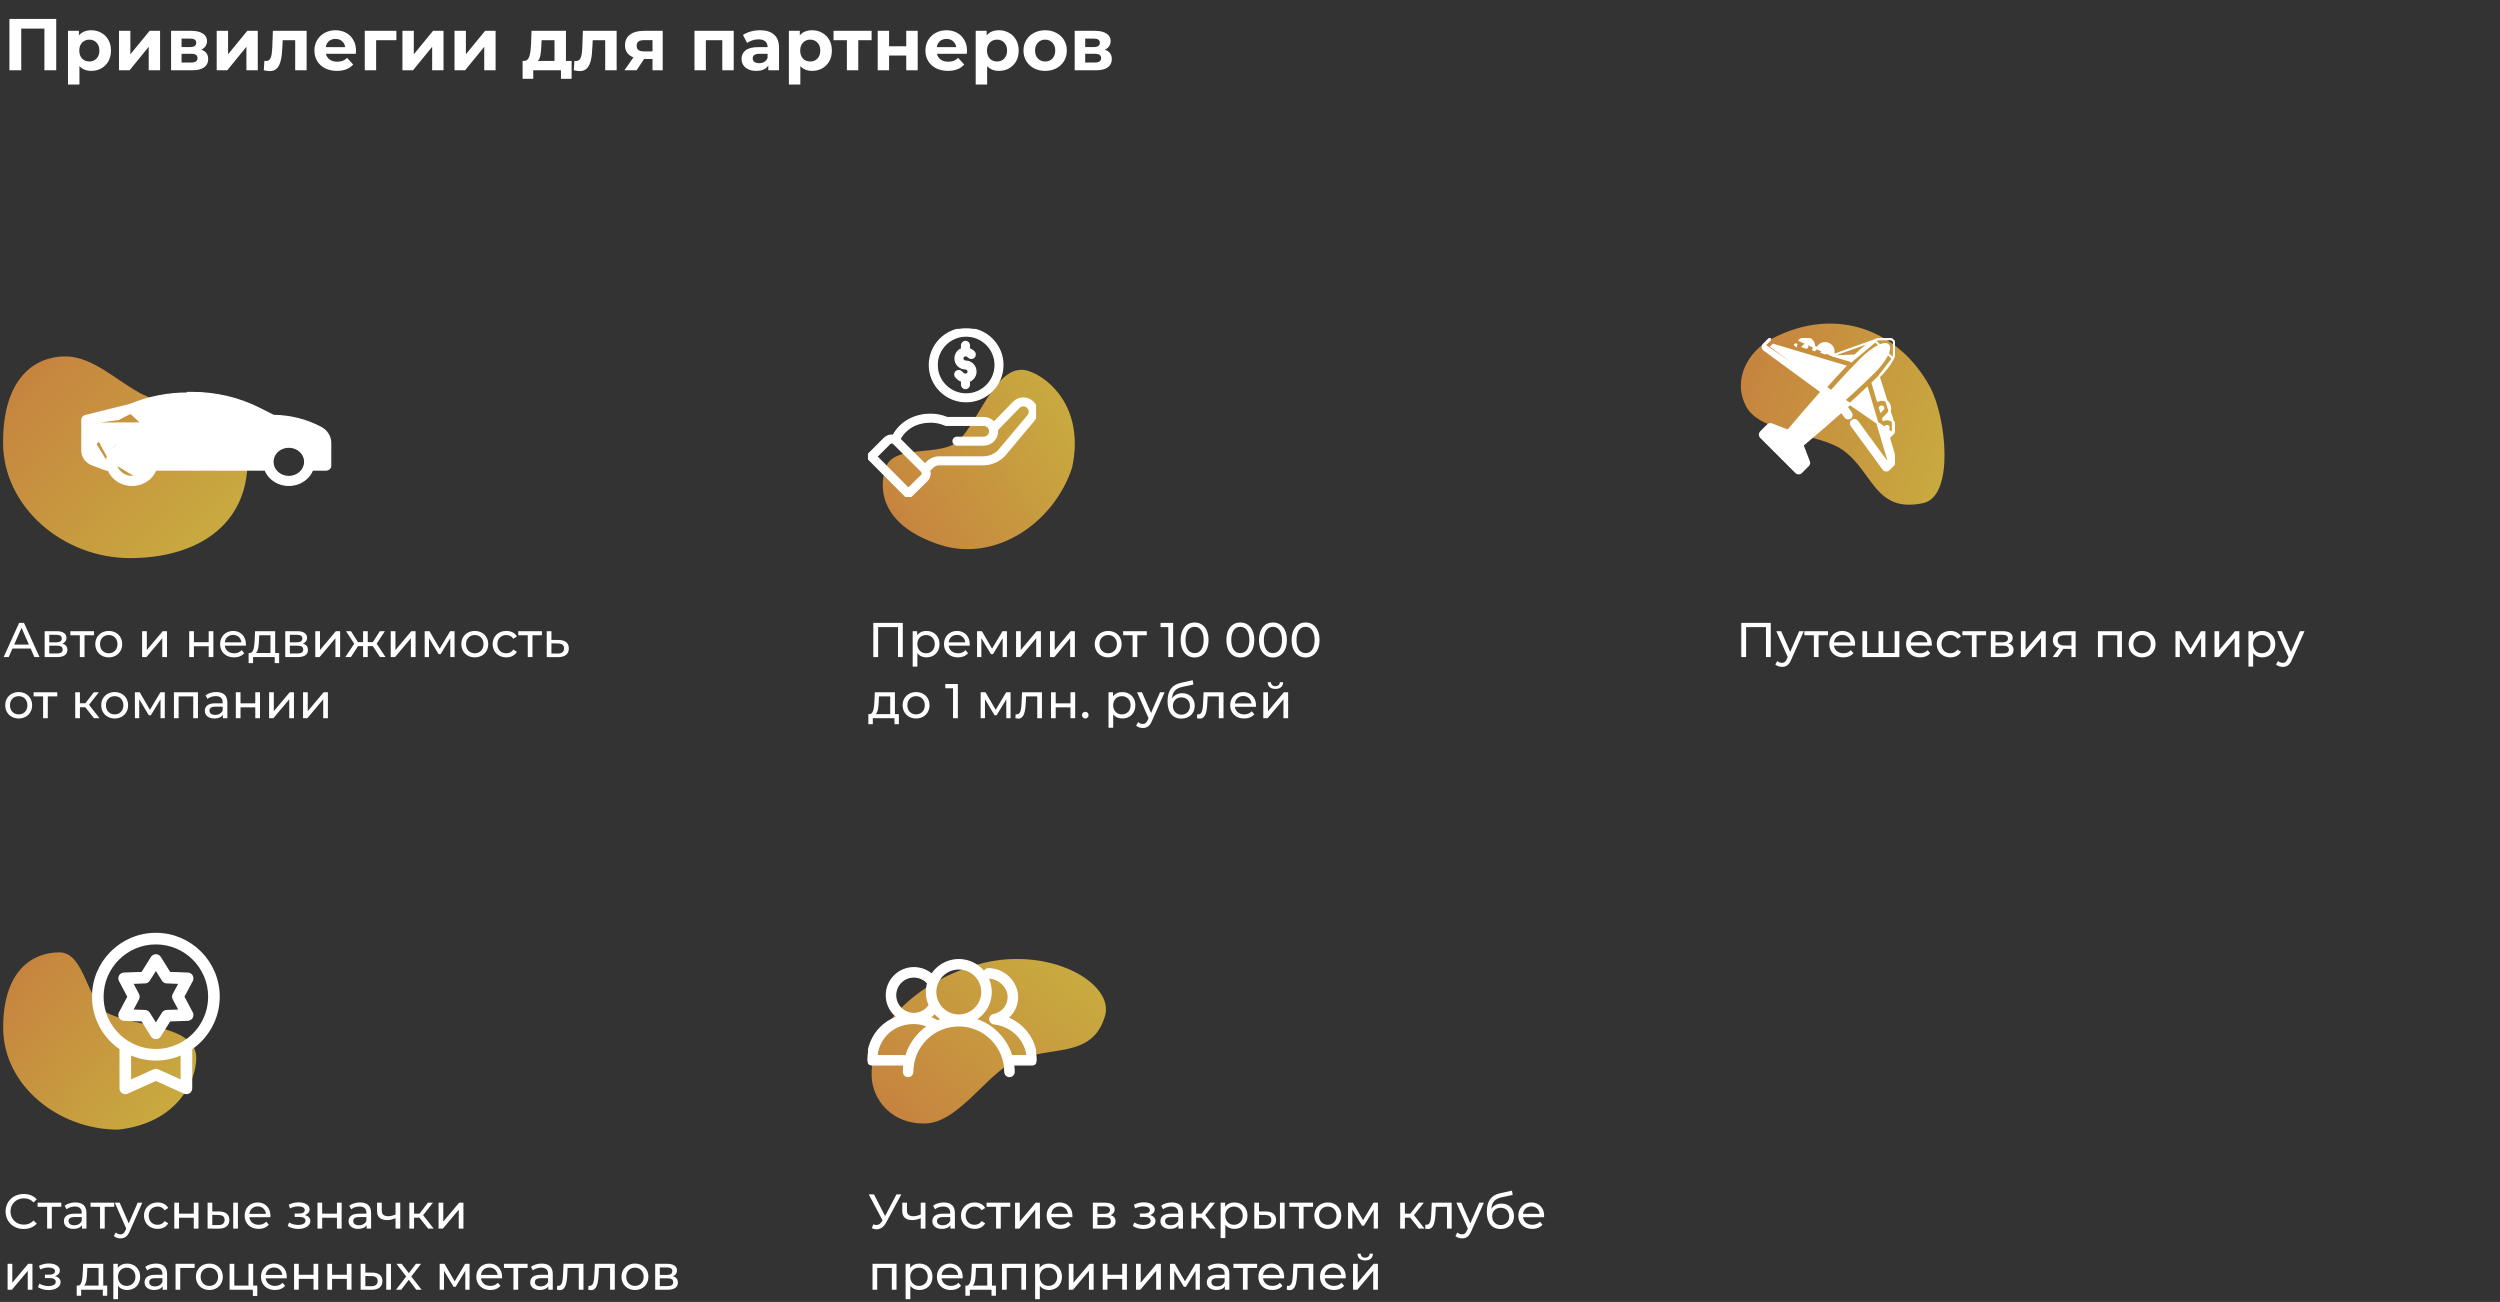 <svg width="818" height="426" viewBox="0 0 818 426" fill="none" xmlns="http://www.w3.org/2000/svg">
<rect x="0" y="0" width="818" height="426" fill="#333333" stroke="none"/>
<path d="M18.396 6.2V23H14.532V9.368H6.948V23H3.084V6.2H18.396ZM29.881 9.896C31.081 9.896 32.169 10.176 33.145 10.736C34.137 11.28 34.913 12.056 35.473 13.064C36.033 14.056 36.313 15.216 36.313 16.544C36.313 17.872 36.033 19.04 35.473 20.048C34.913 21.04 34.137 21.816 33.145 22.376C32.169 22.92 31.081 23.192 29.881 23.192C28.233 23.192 26.937 22.672 25.993 21.632V27.656H22.249V10.088H25.825V11.576C26.753 10.456 28.105 9.896 29.881 9.896ZM29.233 20.12C30.193 20.12 30.977 19.8 31.585 19.16C32.209 18.504 32.521 17.632 32.521 16.544C32.521 15.456 32.209 14.592 31.585 13.952C30.977 13.296 30.193 12.968 29.233 12.968C28.273 12.968 27.481 13.296 26.857 13.952C26.249 14.592 25.945 15.456 25.945 16.544C25.945 17.632 26.249 18.504 26.857 19.16C27.481 19.8 28.273 20.12 29.233 20.12ZM38.937 10.088H42.657V17.768L48.945 10.088H52.377V23H48.657V15.32L42.393 23H38.937V10.088ZM65.84 16.256C67.36 16.768 68.12 17.792 68.12 19.328C68.12 20.496 67.68 21.4 66.8 22.04C65.92 22.68 64.608 23 62.864 23H55.976V10.088H62.576C64.192 10.088 65.456 10.384 66.368 10.976C67.28 11.552 67.736 12.368 67.736 13.424C67.736 14.064 67.568 14.632 67.232 15.128C66.912 15.608 66.448 15.984 65.84 16.256ZM59.408 15.392H62.24C63.552 15.392 64.208 14.928 64.208 14C64.208 13.088 63.552 12.632 62.24 12.632H59.408V15.392ZM62.552 20.456C63.928 20.456 64.616 19.984 64.616 19.04C64.616 18.544 64.456 18.184 64.136 17.96C63.816 17.72 63.312 17.6 62.624 17.6H59.408V20.456H62.552ZM70.906 10.088H74.626V17.768L80.913 10.088H84.346V23H80.626V15.32L74.362 23H70.906V10.088ZM100.329 10.088V23H96.585V13.16H92.504L92.385 15.44C92.32 17.136 92.16 18.544 91.904 19.664C91.648 20.784 91.233 21.664 90.656 22.304C90.081 22.944 89.281 23.264 88.257 23.264C87.713 23.264 87.064 23.168 86.312 22.976L86.504 19.904C86.76 19.936 86.945 19.952 87.056 19.952C87.617 19.952 88.032 19.752 88.305 19.352C88.593 18.936 88.784 18.416 88.88 17.792C88.977 17.152 89.049 16.312 89.097 15.272L89.288 10.088H100.329ZM116.481 16.592C116.481 16.64 116.457 16.976 116.409 17.6H106.641C106.817 18.4 107.233 19.032 107.889 19.496C108.545 19.96 109.361 20.192 110.337 20.192C111.009 20.192 111.601 20.096 112.113 19.904C112.641 19.696 113.129 19.376 113.577 18.944L115.569 21.104C114.353 22.496 112.577 23.192 110.241 23.192C108.785 23.192 107.497 22.912 106.377 22.352C105.257 21.776 104.393 20.984 103.785 19.976C103.177 18.968 102.873 17.824 102.873 16.544C102.873 15.28 103.169 14.144 103.761 13.136C104.369 12.112 105.193 11.32 106.233 10.76C107.289 10.184 108.465 9.896 109.761 9.896C111.025 9.896 112.169 10.168 113.193 10.712C114.217 11.256 115.017 12.04 115.593 13.064C116.185 14.072 116.481 15.248 116.481 16.592ZM109.785 12.728C108.937 12.728 108.225 12.968 107.649 13.448C107.073 13.928 106.721 14.584 106.593 15.416H112.953C112.825 14.6 112.473 13.952 111.897 13.472C111.321 12.976 110.617 12.728 109.785 12.728ZM129.695 13.16H123.071V23H119.351V10.088H129.695V13.16ZM131.679 10.088H135.399V17.768L141.687 10.088H145.119V23H141.399V15.32L135.135 23H131.679V10.088ZM148.718 10.088H152.438V17.768L158.726 10.088H162.158V23H158.438V15.32L152.174 23H148.718V10.088ZM187.026 19.928V25.784H183.546V23H174.474V25.784H170.994V19.928H171.522C172.322 19.912 172.874 19.44 173.178 18.512C173.482 17.584 173.674 16.264 173.754 14.552L173.922 10.088H185.178V19.928H187.026ZM177.138 14.816C177.09 16.128 176.986 17.2 176.826 18.032C176.682 18.864 176.402 19.496 175.986 19.928H181.434V13.16H177.21L177.138 14.816ZM201.766 10.088V23H198.022V13.16H193.942L193.822 15.44C193.758 17.136 193.598 18.544 193.342 19.664C193.086 20.784 192.67 21.664 192.094 22.304C191.518 22.944 190.718 23.264 189.694 23.264C189.15 23.264 188.502 23.168 187.75 22.976L187.942 19.904C188.198 19.936 188.382 19.952 188.494 19.952C189.054 19.952 189.47 19.752 189.742 19.352C190.03 18.936 190.222 18.416 190.318 17.792C190.414 17.152 190.486 16.312 190.534 15.272L190.726 10.088H201.766ZM216.838 10.088V23H213.502V19.304H210.742L208.294 23H204.31L207.262 18.776C206.366 18.424 205.678 17.92 205.198 17.264C204.734 16.592 204.502 15.784 204.502 14.84C204.502 13.32 205.046 12.152 206.134 11.336C207.238 10.504 208.75 10.088 210.67 10.088H216.838ZM210.742 13.136C209.942 13.136 209.334 13.28 208.918 13.568C208.518 13.856 208.318 14.32 208.318 14.96C208.318 15.6 208.51 16.072 208.894 16.376C209.294 16.664 209.894 16.808 210.694 16.808H213.502V13.136H210.742ZM240.074 10.088V23H236.33V13.16H230.954V23H227.234V10.088H240.074ZM248.679 9.896C250.679 9.896 252.215 10.376 253.287 11.336C254.359 12.28 254.895 13.712 254.895 15.632V23H251.391V21.392C250.687 22.592 249.375 23.192 247.455 23.192C246.463 23.192 245.599 23.024 244.863 22.688C244.143 22.352 243.591 21.888 243.207 21.296C242.823 20.704 242.631 20.032 242.631 19.28C242.631 18.08 243.079 17.136 243.975 16.448C244.887 15.76 246.287 15.416 248.175 15.416H251.151C251.151 14.6 250.903 13.976 250.407 13.544C249.911 13.096 249.167 12.872 248.175 12.872C247.487 12.872 246.807 12.984 246.135 13.208C245.479 13.416 244.919 13.704 244.455 14.072L243.111 11.456C243.815 10.96 244.655 10.576 245.631 10.304C246.623 10.032 247.639 9.896 248.679 9.896ZM248.391 20.672C249.031 20.672 249.599 20.528 250.095 20.24C250.591 19.936 250.943 19.496 251.151 18.92V17.6H248.583C247.047 17.6 246.279 18.104 246.279 19.112C246.279 19.592 246.463 19.976 246.831 20.264C247.215 20.536 247.735 20.672 248.391 20.672ZM265.756 9.896C266.956 9.896 268.044 10.176 269.02 10.736C270.012 11.28 270.788 12.056 271.348 13.064C271.908 14.056 272.188 15.216 272.188 16.544C272.188 17.872 271.908 19.04 271.348 20.048C270.788 21.04 270.012 21.816 269.02 22.376C268.044 22.92 266.956 23.192 265.756 23.192C264.108 23.192 262.812 22.672 261.868 21.632V27.656H258.124V10.088H261.7V11.576C262.628 10.456 263.98 9.896 265.756 9.896ZM265.108 20.12C266.068 20.12 266.852 19.8 267.46 19.16C268.084 18.504 268.396 17.632 268.396 16.544C268.396 15.456 268.084 14.592 267.46 13.952C266.852 13.296 266.068 12.968 265.108 12.968C264.148 12.968 263.356 13.296 262.732 13.952C262.124 14.592 261.82 15.456 261.82 16.544C261.82 17.632 262.124 18.504 262.732 19.16C263.356 19.8 264.148 20.12 265.108 20.12ZM285.191 13.16H280.823V23H277.103V13.16H272.735V10.088H285.191V13.16ZM287.187 10.088H290.907V15.128H296.523V10.088H300.267V23H296.523V18.176H290.907V23H287.187V10.088ZM316.403 16.592C316.403 16.64 316.379 16.976 316.331 17.6H306.563C306.739 18.4 307.155 19.032 307.811 19.496C308.467 19.96 309.283 20.192 310.259 20.192C310.931 20.192 311.523 20.096 312.035 19.904C312.563 19.696 313.051 19.376 313.499 18.944L315.491 21.104C314.275 22.496 312.499 23.192 310.163 23.192C308.707 23.192 307.419 22.912 306.299 22.352C305.179 21.776 304.315 20.984 303.707 19.976C303.099 18.968 302.795 17.824 302.795 16.544C302.795 15.28 303.091 14.144 303.683 13.136C304.291 12.112 305.115 11.32 306.155 10.76C307.211 10.184 308.387 9.896 309.683 9.896C310.947 9.896 312.091 10.168 313.115 10.712C314.139 11.256 314.939 12.04 315.515 13.064C316.107 14.072 316.403 15.248 316.403 16.592ZM309.707 12.728C308.859 12.728 308.147 12.968 307.571 13.448C306.995 13.928 306.643 14.584 306.515 15.416H312.875C312.747 14.6 312.395 13.952 311.819 13.472C311.243 12.976 310.539 12.728 309.707 12.728ZM326.881 9.896C328.081 9.896 329.169 10.176 330.145 10.736C331.137 11.28 331.913 12.056 332.473 13.064C333.033 14.056 333.313 15.216 333.313 16.544C333.313 17.872 333.033 19.04 332.473 20.048C331.913 21.04 331.137 21.816 330.145 22.376C329.169 22.92 328.081 23.192 326.881 23.192C325.233 23.192 323.937 22.672 322.993 21.632V27.656H319.249V10.088H322.825V11.576C323.753 10.456 325.105 9.896 326.881 9.896ZM326.233 20.12C327.193 20.12 327.977 19.8 328.585 19.16C329.209 18.504 329.521 17.632 329.521 16.544C329.521 15.456 329.209 14.592 328.585 13.952C327.977 13.296 327.193 12.968 326.233 12.968C325.273 12.968 324.481 13.296 323.857 13.952C323.249 14.592 322.945 15.456 322.945 16.544C322.945 17.632 323.249 18.504 323.857 19.16C324.481 19.8 325.273 20.12 326.233 20.12ZM341.985 23.192C340.625 23.192 339.401 22.912 338.313 22.352C337.241 21.776 336.401 20.984 335.793 19.976C335.185 18.968 334.881 17.824 334.881 16.544C334.881 15.264 335.185 14.12 335.793 13.112C336.401 12.104 337.241 11.32 338.313 10.76C339.401 10.184 340.625 9.896 341.985 9.896C343.345 9.896 344.561 10.184 345.633 10.76C346.705 11.32 347.545 12.104 348.153 13.112C348.761 14.12 349.065 15.264 349.065 16.544C349.065 17.824 348.761 18.968 348.153 19.976C347.545 20.984 346.705 21.776 345.633 22.352C344.561 22.912 343.345 23.192 341.985 23.192ZM341.985 20.12C342.945 20.12 343.729 19.8 344.337 19.16C344.961 18.504 345.273 17.632 345.273 16.544C345.273 15.456 344.961 14.592 344.337 13.952C343.729 13.296 342.945 12.968 341.985 12.968C341.025 12.968 340.233 13.296 339.609 13.952C338.985 14.592 338.673 15.456 338.673 16.544C338.673 17.632 338.985 18.504 339.609 19.16C340.233 19.8 341.025 20.12 341.985 20.12ZM361.504 16.256C363.024 16.768 363.784 17.792 363.784 19.328C363.784 20.496 363.344 21.4 362.464 22.04C361.584 22.68 360.272 23 358.528 23H351.64V10.088H358.24C359.856 10.088 361.12 10.384 362.032 10.976C362.944 11.552 363.4 12.368 363.4 13.424C363.4 14.064 363.232 14.632 362.896 15.128C362.576 15.608 362.112 15.984 361.504 16.256ZM355.072 15.392H357.904C359.216 15.392 359.872 14.928 359.872 14C359.872 13.088 359.216 12.632 357.904 12.632H355.072V15.392ZM358.216 20.456C359.592 20.456 360.28 19.984 360.28 19.04C360.28 18.544 360.12 18.184 359.8 17.96C359.48 17.72 358.976 17.6 358.288 17.6H355.072V20.456H358.216Z" fill="white"/>
<path d="M81 150.757C81 172.074 64.184 182.613 42.509 182.613C20.835 182.613 1 166.075 1 144.758C1 123.442 11.566 116.614 21.377 116.613C30.763 116.613 39.001 125.403 47.038 129.232C57.561 134.245 81 138.671 81 150.757Z" fill="url(#paint0_linear)"/>
<path d="M28.132 135.927L28.132 135.927C27.38 136.027 26.8 136.629 26.8 137.362V147.486C26.793 149.522 28.132 151.343 30.157 152.085C30.157 152.085 30.157 152.085 30.157 152.085L34.529 153.709L34.529 153.71C34.711 153.777 34.905 153.811 35.1 153.811H35.448C36.306 155.953 38.148 157.627 40.47 158.381C44.721 159.76 49.386 157.73 50.953 153.811H86.748C87.606 155.953 89.447 157.627 91.77 158.381C96.021 159.76 100.686 157.73 102.254 153.811H106.65C107.491 153.811 108.2 153.176 108.2 152.361V144.939V144.939C108.197 142.819 106.97 140.869 104.997 139.822L104.996 139.821C100.275 137.33 94.947 135.988 89.515 135.925L84.928 133.608L84.928 133.608C78.176 130.204 70.612 128.418 62.926 128.413L62.926 128.413L61.334 128.413L61.333 128.413V128.613C54.846 128.607 48.434 129.885 42.525 132.363L28.132 135.927ZM28.132 135.927L37.264 134.719L28.132 135.927ZM89.3 151.111V151.111C89.3 148.842 91.026 146.868 93.456 146.408C96.284 145.873 99.024 147.565 99.596 150.152C100.166 152.734 98.369 155.277 95.544 155.812C92.716 156.347 89.976 154.655 89.405 152.068L89.3 151.111ZM89.3 151.111C89.3 151.432 89.335 151.753 89.405 152.068L89.3 151.111ZM29.7 147.487V142.562H29.9M29.7 147.487L33.75 142.362H33.55H29.9V142.562M29.7 147.487C29.697 148.408 30.303 149.237 31.228 149.575M29.7 147.487L31.228 149.575M29.9 142.562H33.75H33.95V142.362V139.862V139.662H33.75H29.9L35.276 149.558L35.081 149.511C35.061 149.596 35.045 149.691 35.031 149.779C35.025 149.817 35.02 149.853 35.014 149.887L35.014 149.887C35.008 149.918 35.002 149.951 34.996 149.986C34.979 150.077 34.96 150.178 34.95 150.274L34.95 150.275C34.941 150.357 34.936 150.453 34.932 150.536C34.929 150.581 34.927 150.622 34.925 150.657C34.923 150.68 34.921 150.706 34.918 150.734M29.9 142.562L29.9 147.487L29.9 147.487C29.897 148.317 30.444 149.075 31.297 149.387L31.298 149.387L34.918 150.734M34.918 150.734L35.113 150.806L31.228 149.575M34.918 150.734C34.918 150.74 34.917 150.746 34.917 150.752C34.911 150.811 34.905 150.876 34.902 150.941L31.228 149.575M36.288 147.209L36.118 147.105C36.118 147.105 36.118 147.105 36.118 147.105C36.092 147.146 36.065 147.187 36.033 147.233L36.026 147.242C35.993 147.291 35.956 147.345 35.92 147.405L35.92 147.406C35.875 147.482 35.832 147.567 35.792 147.644C35.774 147.679 35.757 147.713 35.74 147.744C35.727 147.768 35.712 147.795 35.697 147.824C35.653 147.901 35.603 147.991 35.565 148.081L35.565 148.081C35.54 148.141 35.517 148.201 35.495 148.259L35.489 148.275C35.468 148.327 35.449 148.378 35.429 148.427L35.429 148.428C35.417 148.457 35.404 148.488 35.392 148.519C35.358 148.601 35.321 148.69 35.291 148.778L35.48 148.843L39.748 144.113C39.711 144.129 39.675 144.146 39.639 144.162C39.606 144.177 39.571 144.192 39.535 144.207C39.442 144.248 39.344 144.29 39.261 144.331M36.288 147.209C36.349 147.109 36.423 146.995 36.5 146.893C36.549 146.827 36.596 146.771 36.642 146.715C36.669 146.682 36.696 146.65 36.723 146.616C36.738 146.598 36.753 146.579 36.768 146.56C36.831 146.481 36.898 146.396 36.967 146.319C37.051 146.226 37.13 146.152 37.211 146.076L37.218 146.069C37.26 146.03 37.303 145.985 37.348 145.938C37.394 145.89 37.441 145.841 37.488 145.797C37.554 145.735 37.618 145.683 37.683 145.631C37.711 145.608 37.738 145.586 37.766 145.563C37.804 145.531 37.843 145.498 37.883 145.463C37.941 145.413 38.001 145.361 38.062 145.312C38.13 145.259 38.198 145.213 38.267 145.168C38.301 145.145 38.336 145.122 38.371 145.098C38.4 145.078 38.428 145.058 38.457 145.037C38.531 144.985 38.606 144.932 38.684 144.884C38.738 144.851 38.796 144.819 38.855 144.788C38.913 144.756 38.972 144.724 39.029 144.689C39.146 144.619 39.24 144.564 39.35 144.51M36.288 147.209C36.26 147.255 36.23 147.3 36.199 147.345C36.163 147.397 36.127 147.45 36.092 147.507M36.288 147.209L36.092 147.507M39.35 144.51L39.261 144.331M39.35 144.51C39.428 144.472 39.519 144.432 39.61 144.393C39.647 144.377 39.684 144.361 39.719 144.345C39.762 144.326 39.801 144.308 39.839 144.291C39.912 144.257 39.98 144.226 40.056 144.197L39.261 144.331M39.35 144.51L39.262 144.331C39.262 144.331 39.261 144.331 39.261 144.331M38.515 137.172L38.615 137.345C38.615 137.345 38.615 137.345 38.615 137.345C39.953 136.574 41.335 135.872 42.756 135.241L46.16 138.392L29.7 138.446M38.515 137.172C38.356 137.264 38.178 137.325 37.992 137.35L29.7 138.446M38.515 137.172C39.897 136.376 41.326 135.652 42.795 135.005L38.515 137.172ZM29.7 138.446H29.9V138.621L29.726 138.644L29.7 138.446ZM36.092 147.507C36.05 147.579 36.012 147.654 35.974 147.727C35.955 147.765 35.936 147.802 35.917 147.838C35.9 147.869 35.883 147.901 35.865 147.932C35.824 148.006 35.783 148.08 35.749 148.158C35.724 148.22 35.699 148.284 35.675 148.347C35.655 148.399 35.635 148.451 35.614 148.502L36.092 147.507ZM44.244 155.812C41.416 156.347 38.676 154.655 38.105 152.068L44.244 155.812ZM44.244 155.812C47.069 155.277 48.865 152.734 48.296 150.152M44.244 155.812L48.296 150.152M48.296 150.152C47.724 147.565 44.984 145.873 42.156 146.408M48.296 150.152L42.156 146.408M42.156 146.408C39.726 146.868 38 148.842 38 151.111M42.156 146.408L38 151.111M38 151.111C38 151.432 38.035 151.753 38.105 152.068L38 151.111ZM47.887 135.913H61.9V131.313H61.336L61.336 131.313C56.029 131.308 50.769 132.221 45.828 134.006L47.887 135.913ZM65 150.911H86.203C86.317 146.738 90.002 143.412 94.5 143.412C98.998 143.412 102.683 146.738 102.797 150.911H105.1L105.1 144.939C105.1 144.939 105.1 144.939 105.1 144.939C105.099 143.874 104.482 142.882 103.469 142.345C99.093 140.032 94.141 138.814 89.1 138.812C89.1 138.812 89.1 138.812 89.1 138.812H65V150.911ZM65 135.913H82.957C77.403 133.205 71.273 131.656 65 131.377V135.913Z" fill="white" stroke="white" stroke-width="0.4"/>
<path d="M11.256 215H12.936L7.848 203.8H6.264L1.192 215H2.84L4.072 212.2H10.024L11.256 215ZM4.632 210.92L7.048 205.432L9.464 210.92H4.632ZM20.389 210.6C21.237 210.264 21.749 209.608 21.749 208.696C21.749 207.304 20.549 206.52 18.549 206.52H14.613V215H18.693C20.949 215 22.037 214.136 22.037 212.664C22.037 211.592 21.509 210.888 20.389 210.6ZM16.117 207.704H18.421C19.589 207.704 20.213 208.104 20.213 208.92C20.213 209.736 19.589 210.168 18.421 210.168H16.117V207.704ZM18.581 213.816H16.117V211.272H18.677C19.941 211.272 20.501 211.688 20.501 212.568C20.501 213.432 19.845 213.816 18.581 213.816ZM30.761 206.52H23.017V207.864H26.121V215H27.657V207.864H30.761V206.52ZM35.589 215.096C38.133 215.096 39.989 213.288 39.989 210.76C39.989 208.232 38.133 206.44 35.589 206.44C33.045 206.44 31.173 208.232 31.173 210.76C31.173 213.288 33.045 215.096 35.589 215.096ZM35.589 213.752C33.957 213.752 32.725 212.568 32.725 210.76C32.725 208.952 33.957 207.784 35.589 207.784C37.221 207.784 38.437 208.952 38.437 210.76C38.437 212.568 37.221 213.752 35.589 213.752ZM46.504 215H47.912L53.096 208.824V215H54.632V206.52H53.24L48.04 212.696V206.52H46.504V215ZM61.91 215H63.446V211.448H68.278V215H69.814V206.52H68.278V210.12H63.446V206.52H61.91V215ZM80.465 210.808C80.465 208.2 78.721 206.44 76.272 206.44C73.825 206.44 72.016 208.248 72.016 210.76C72.016 213.288 73.841 215.096 76.576 215.096C77.984 215.096 79.153 214.616 79.921 213.72L79.073 212.728C78.448 213.416 77.617 213.752 76.624 213.752C74.945 213.752 73.745 212.76 73.552 211.272H80.433C80.448 211.128 80.465 210.936 80.465 210.808ZM76.272 207.736C77.76 207.736 78.832 208.744 78.993 210.168H73.552C73.713 208.728 74.8 207.736 76.272 207.736ZM90.035 213.656V206.52H83.459L83.331 209.384C83.219 211.528 83.011 213.592 81.795 213.656H81.347V216.968H82.803V215H89.891V216.968H91.331V213.656H90.035ZM84.739 209.496L84.819 207.864H88.499V213.656H83.747C84.515 212.984 84.675 211.256 84.739 209.496ZM99.108 210.6C99.956 210.264 100.468 209.608 100.468 208.696C100.468 207.304 99.268 206.52 97.268 206.52H93.332V215H97.412C99.668 215 100.756 214.136 100.756 212.664C100.756 211.592 100.228 210.888 99.108 210.6ZM94.836 207.704H97.14C98.308 207.704 98.932 208.104 98.932 208.92C98.932 209.736 98.308 210.168 97.14 210.168H94.836V207.704ZM97.3 213.816H94.836V211.272H97.396C98.66 211.272 99.22 211.688 99.22 212.568C99.22 213.432 98.564 213.816 97.3 213.816ZM103.16 215H104.568L109.752 208.824V215H111.288V206.52H109.896L104.696 212.696V206.52H103.16V215ZM124.333 215H126.157L123.245 210.632L125.933 206.52H124.285L121.997 210.104H120.333V206.52H118.797V210.104H117.133L114.845 206.52H113.213L115.901 210.616L112.989 215H114.813L117.149 211.416H118.797V215H120.333V211.416H121.981L124.333 215ZM127.847 215H129.255L134.439 208.824V215H135.975V206.52H134.583L129.383 212.696V206.52H127.847V215ZM147.293 206.52L143.869 212.248L140.541 206.52H138.957V215H140.365V208.792L143.501 214.04H144.173L147.341 208.808V215H148.733V206.52H147.293ZM155.354 215.096C157.898 215.096 159.754 213.288 159.754 210.76C159.754 208.232 157.898 206.44 155.354 206.44C152.81 206.44 150.938 208.232 150.938 210.76C150.938 213.288 152.81 215.096 155.354 215.096ZM155.354 213.752C153.722 213.752 152.49 212.568 152.49 210.76C152.49 208.952 153.722 207.784 155.354 207.784C156.986 207.784 158.202 208.952 158.202 210.76C158.202 212.568 156.986 213.752 155.354 213.752ZM165.668 215.096C167.188 215.096 168.452 214.456 169.124 213.272L167.956 212.536C167.412 213.368 166.58 213.752 165.652 213.752C163.988 213.752 162.74 212.6 162.74 210.76C162.74 208.952 163.988 207.784 165.652 207.784C166.58 207.784 167.412 208.168 167.956 209L169.124 208.248C168.452 207.064 167.188 206.44 165.668 206.44C163.06 206.44 161.188 208.232 161.188 210.76C161.188 213.288 163.06 215.096 165.668 215.096ZM177.324 206.52H169.58V207.864H172.684V215H174.22V207.864H177.324V206.52ZM182.814 209.4L180.43 209.384V206.52H178.894V215L182.574 215.016C184.846 215.032 186.126 214.008 186.126 212.168C186.126 210.424 184.974 209.416 182.814 209.4ZM182.446 213.848L180.43 213.832V210.504L182.446 210.536C183.854 210.552 184.558 211.032 184.558 212.152C184.558 213.288 183.838 213.864 182.446 213.848ZM6.12 235.096C8.664 235.096 10.52 233.288 10.52 230.76C10.52 228.232 8.664 226.44 6.12 226.44C3.576 226.44 1.704 228.232 1.704 230.76C1.704 233.288 3.576 235.096 6.12 235.096ZM6.12 233.752C4.488 233.752 3.256 232.568 3.256 230.76C3.256 228.952 4.488 227.784 6.12 227.784C7.752 227.784 8.968 228.952 8.968 230.76C8.968 232.568 7.752 233.752 6.12 233.752ZM18.745 226.52H11.002V227.864H14.105V235H15.642V227.864H18.745V226.52ZM30.757 235H32.565L29.125 230.6L32.341 226.52H30.693L27.941 230.104H26.149V226.52H24.613V235H26.149V231.416H27.909L30.757 235ZM37.526 235.096C40.07 235.096 41.926 233.288 41.926 230.76C41.926 228.232 40.07 226.44 37.526 226.44C34.982 226.44 33.11 228.232 33.11 230.76C33.11 233.288 34.982 235.096 37.526 235.096ZM37.526 233.752C35.894 233.752 34.662 232.568 34.662 230.76C34.662 228.952 35.894 227.784 37.526 227.784C39.158 227.784 40.374 228.952 40.374 230.76C40.374 232.568 39.158 233.752 37.526 233.752ZM52.48 226.52L49.056 232.248L45.728 226.52H44.144V235H45.552V228.792L48.688 234.04H49.36L52.528 228.808V235H53.92V226.52H52.48ZM56.91 226.52V235H58.446V227.864H63.23V235H64.766V226.52H56.91ZM70.762 226.44C69.402 226.44 68.138 226.824 67.258 227.528L67.898 228.68C68.554 228.12 69.578 227.768 70.586 227.768C72.106 227.768 72.858 228.52 72.858 229.816V230.12H70.426C67.898 230.12 67.018 231.24 67.018 232.6C67.018 234.072 68.234 235.096 70.154 235.096C71.482 235.096 72.426 234.648 72.938 233.88V235H74.394V229.88C74.394 227.56 73.082 226.44 70.762 226.44ZM70.41 233.912C69.242 233.912 68.538 233.384 68.538 232.536C68.538 231.816 68.97 231.224 70.49 231.224H72.858V232.408C72.474 233.384 71.562 233.912 70.41 233.912ZM77.16 235H78.696V231.448H83.528V235H85.064V226.52H83.528V230.12H78.696V226.52H77.16V235ZM88.05 235H89.459L94.642 228.824V235H96.178V226.52H94.787L89.587 232.696V226.52H88.05V235ZM99.16 235H100.568L105.752 228.824V235H107.288V226.52H105.896L100.696 232.696V226.52H99.16V235Z" fill="white"/>
<path d="M64.217 346.171C64.227 353.298 58.361 367.493 38.622 369.613C19.021 369.613 1.063 355.08 1.036 336.347C1.009 317.614 10.555 311.614 19.427 311.613C27.915 311.613 28.385 328.35 35.657 331.714C45.18 336.12 64.202 335.549 64.217 346.171Z" fill="url(#paint1_linear)"/>
<mask id="path-6-outside-1" maskUnits="userSpaceOnUse" x="29.5" y="304.613" width="43" height="54" fill="black">
<rect fill="white" x="29.5" y="304.613" width="43" height="54"/>
<path d="M51 305.613C39.696 305.613 30.5 314.809 30.5 326.113C30.5 333.158 34.072 339.384 39.5 343.075V356.113C39.5 356.622 39.758 357.097 40.185 357.373C40.613 357.649 41.151 357.69 41.615 357.481L51 353.258L60.385 357.481C60.581 357.57 60.791 357.613 61 357.613C61.285 357.613 61.568 357.532 61.815 357.373C62.242 357.097 62.5 356.622 62.5 356.113V343.075C67.928 339.384 71.5 333.158 71.5 326.113C71.5 314.809 62.304 305.613 51 305.613ZM59.5 353.794L51.615 350.246C51.42 350.157 51.21 350.113 51 350.113C50.79 350.113 50.58 350.157 50.385 350.245L42.5 353.793V344.771C43.254 345.115 44.028 345.41 44.816 345.659C44.861 345.673 44.905 345.688 44.95 345.702C45.051 345.733 45.152 345.763 45.253 345.792C45.328 345.814 45.403 345.836 45.478 345.857C45.559 345.88 45.641 345.902 45.723 345.923C45.819 345.949 45.914 345.974 46.01 345.998C46.078 346.015 46.146 346.031 46.214 346.048C46.324 346.074 46.435 346.1 46.546 346.124C46.604 346.137 46.661 346.15 46.719 346.162C46.841 346.188 46.963 346.213 47.086 346.237C47.135 346.246 47.185 346.256 47.235 346.265C47.365 346.29 47.495 346.312 47.626 346.334C47.671 346.342 47.715 346.349 47.76 346.356C47.895 346.378 48.031 346.398 48.166 346.417C48.208 346.422 48.25 346.429 48.292 346.434C48.43 346.452 48.568 346.469 48.706 346.484C48.747 346.489 48.788 346.494 48.829 346.498C48.967 346.513 49.105 346.526 49.244 346.537C49.286 346.541 49.328 346.545 49.37 346.548C49.507 346.559 49.644 346.568 49.781 346.576C49.825 346.579 49.869 346.582 49.914 346.584C50.053 346.592 50.192 346.597 50.331 346.601C50.373 346.603 50.415 346.605 50.457 346.606C50.638 346.611 50.819 346.613 51 346.613C51.182 346.613 51.363 346.611 51.543 346.606C51.585 346.605 51.627 346.603 51.669 346.601C51.808 346.597 51.948 346.592 52.087 346.584C52.131 346.582 52.175 346.579 52.219 346.576C52.356 346.568 52.493 346.559 52.63 346.548C52.672 346.545 52.714 346.541 52.756 346.537C52.895 346.526 53.033 346.513 53.171 346.498C53.212 346.494 53.253 346.489 53.294 346.484C53.433 346.469 53.571 346.452 53.708 346.434C53.75 346.429 53.792 346.422 53.834 346.417C53.97 346.398 54.105 346.378 54.24 346.356C54.285 346.349 54.33 346.341 54.374 346.334C54.505 346.312 54.635 346.29 54.765 346.265C54.815 346.256 54.865 346.246 54.915 346.237C55.037 346.213 55.159 346.188 55.281 346.162C55.339 346.15 55.397 346.137 55.454 346.124C55.565 346.1 55.676 346.074 55.786 346.048C55.854 346.031 55.922 346.015 55.99 345.998C56.086 345.974 56.182 345.949 56.277 345.923C56.359 345.901 56.441 345.88 56.523 345.857C56.598 345.836 56.673 345.814 56.747 345.792C56.848 345.763 56.949 345.733 57.05 345.702C57.095 345.688 57.139 345.673 57.184 345.659C57.973 345.41 58.746 345.115 59.5 344.771V353.794H59.5ZM56.711 342.656C56.651 342.676 56.591 342.697 56.531 342.717C56.44 342.747 56.348 342.777 56.256 342.806C56.149 342.84 56.042 342.872 55.935 342.904C55.859 342.926 55.783 342.948 55.706 342.97C55.564 343.009 55.421 343.047 55.278 343.083C55.225 343.097 55.171 343.11 55.117 343.123C54.977 343.157 54.836 343.189 54.695 343.219C54.66 343.227 54.624 343.235 54.589 343.243C54.407 343.281 54.224 343.316 54.04 343.348C54.022 343.352 54.003 343.354 53.984 343.358C53.819 343.386 53.653 343.412 53.487 343.436C53.449 343.441 53.412 343.447 53.374 343.452C53.197 343.476 53.019 343.498 52.841 343.517C52.834 343.517 52.828 343.518 52.821 343.519C52.635 343.538 52.447 343.554 52.26 343.568C52.219 343.571 52.179 343.573 52.138 343.575C51.992 343.585 51.846 343.592 51.7 343.598C51.651 343.6 51.601 343.602 51.551 343.604C51.368 343.609 51.184 343.613 51 343.613C50.816 343.613 50.632 343.61 50.449 343.604C50.399 343.602 50.349 343.6 50.3 343.598C50.154 343.592 50.008 343.585 49.862 343.575C49.821 343.573 49.781 343.57 49.74 343.567C49.553 343.554 49.365 343.538 49.179 343.519C49.172 343.518 49.166 343.517 49.159 343.516C48.981 343.498 48.803 343.476 48.626 343.452C48.588 343.446 48.551 343.441 48.513 343.436C48.347 343.412 48.181 343.386 48.016 343.358C47.997 343.354 47.978 343.351 47.96 343.348C47.776 343.316 47.593 343.28 47.411 343.242C47.376 343.235 47.34 343.227 47.305 343.219C47.164 343.189 47.023 343.156 46.882 343.123C46.829 343.11 46.775 343.097 46.722 343.083C46.579 343.047 46.436 343.009 46.294 342.969C46.217 342.948 46.141 342.926 46.065 342.904C45.958 342.872 45.851 342.84 45.743 342.806C45.652 342.777 45.56 342.747 45.469 342.717C45.409 342.697 45.349 342.676 45.289 342.655C38.435 340.283 33.5 333.764 33.5 326.113C33.5 316.464 41.35 308.613 51 308.613C60.65 308.613 68.5 316.464 68.5 326.113C68.5 333.764 63.565 340.283 56.711 342.656Z"/>
</mask>
<path d="M51 305.613C39.696 305.613 30.5 314.809 30.5 326.113C30.5 333.158 34.072 339.384 39.5 343.075V356.113C39.5 356.622 39.758 357.097 40.185 357.373C40.613 357.649 41.151 357.69 41.615 357.481L51 353.258L60.385 357.481C60.581 357.57 60.791 357.613 61 357.613C61.285 357.613 61.568 357.532 61.815 357.373C62.242 357.097 62.5 356.622 62.5 356.113V343.075C67.928 339.384 71.5 333.158 71.5 326.113C71.5 314.809 62.304 305.613 51 305.613ZM59.5 353.794L51.615 350.246C51.42 350.157 51.21 350.113 51 350.113C50.79 350.113 50.58 350.157 50.385 350.245L42.5 353.793V344.771C43.254 345.115 44.028 345.41 44.816 345.659C44.861 345.673 44.905 345.688 44.95 345.702C45.051 345.733 45.152 345.763 45.253 345.792C45.328 345.814 45.403 345.836 45.478 345.857C45.559 345.88 45.641 345.902 45.723 345.923C45.819 345.949 45.914 345.974 46.01 345.998C46.078 346.015 46.146 346.031 46.214 346.048C46.324 346.074 46.435 346.1 46.546 346.124C46.604 346.137 46.661 346.15 46.719 346.162C46.841 346.188 46.963 346.213 47.086 346.237C47.135 346.246 47.185 346.256 47.235 346.265C47.365 346.29 47.495 346.312 47.626 346.334C47.671 346.342 47.715 346.349 47.76 346.356C47.895 346.378 48.031 346.398 48.166 346.417C48.208 346.422 48.25 346.429 48.292 346.434C48.43 346.452 48.568 346.469 48.706 346.484C48.747 346.489 48.788 346.494 48.829 346.498C48.967 346.513 49.105 346.526 49.244 346.537C49.286 346.541 49.328 346.545 49.37 346.548C49.507 346.559 49.644 346.568 49.781 346.576C49.825 346.579 49.869 346.582 49.914 346.584C50.053 346.592 50.192 346.597 50.331 346.601C50.373 346.603 50.415 346.605 50.457 346.606C50.638 346.611 50.819 346.613 51 346.613C51.182 346.613 51.363 346.611 51.543 346.606C51.585 346.605 51.627 346.603 51.669 346.601C51.808 346.597 51.948 346.592 52.087 346.584C52.131 346.582 52.175 346.579 52.219 346.576C52.356 346.568 52.493 346.559 52.63 346.548C52.672 346.545 52.714 346.541 52.756 346.537C52.895 346.526 53.033 346.513 53.171 346.498C53.212 346.494 53.253 346.489 53.294 346.484C53.433 346.469 53.571 346.452 53.708 346.434C53.75 346.429 53.792 346.422 53.834 346.417C53.97 346.398 54.105 346.378 54.24 346.356C54.285 346.349 54.33 346.341 54.374 346.334C54.505 346.312 54.635 346.29 54.765 346.265C54.815 346.256 54.865 346.246 54.915 346.237C55.037 346.213 55.159 346.188 55.281 346.162C55.339 346.15 55.397 346.137 55.454 346.124C55.565 346.1 55.676 346.074 55.786 346.048C55.854 346.031 55.922 346.015 55.99 345.998C56.086 345.974 56.182 345.949 56.277 345.923C56.359 345.901 56.441 345.88 56.523 345.857C56.598 345.836 56.673 345.814 56.747 345.792C56.848 345.763 56.949 345.733 57.05 345.702C57.095 345.688 57.139 345.673 57.184 345.659C57.973 345.41 58.746 345.115 59.5 344.771V353.794H59.5ZM56.711 342.656C56.651 342.676 56.591 342.697 56.531 342.717C56.44 342.747 56.348 342.777 56.256 342.806C56.149 342.84 56.042 342.872 55.935 342.904C55.859 342.926 55.783 342.948 55.706 342.97C55.564 343.009 55.421 343.047 55.278 343.083C55.225 343.097 55.171 343.11 55.117 343.123C54.977 343.157 54.836 343.189 54.695 343.219C54.66 343.227 54.624 343.235 54.589 343.243C54.407 343.281 54.224 343.316 54.04 343.348C54.022 343.352 54.003 343.354 53.984 343.358C53.819 343.386 53.653 343.412 53.487 343.436C53.449 343.441 53.412 343.447 53.374 343.452C53.197 343.476 53.019 343.498 52.841 343.517C52.834 343.517 52.828 343.518 52.821 343.519C52.635 343.538 52.447 343.554 52.26 343.568C52.219 343.571 52.179 343.573 52.138 343.575C51.992 343.585 51.846 343.592 51.7 343.598C51.651 343.6 51.601 343.602 51.551 343.604C51.368 343.609 51.184 343.613 51 343.613C50.816 343.613 50.632 343.61 50.449 343.604C50.399 343.602 50.349 343.6 50.3 343.598C50.154 343.592 50.008 343.585 49.862 343.575C49.821 343.573 49.781 343.57 49.74 343.567C49.553 343.554 49.365 343.538 49.179 343.519C49.172 343.518 49.166 343.517 49.159 343.516C48.981 343.498 48.803 343.476 48.626 343.452C48.588 343.446 48.551 343.441 48.513 343.436C48.347 343.412 48.181 343.386 48.016 343.358C47.997 343.354 47.978 343.351 47.96 343.348C47.776 343.316 47.593 343.28 47.411 343.242C47.376 343.235 47.34 343.227 47.305 343.219C47.164 343.189 47.023 343.156 46.882 343.123C46.829 343.11 46.775 343.097 46.722 343.083C46.579 343.047 46.436 343.009 46.294 342.969C46.217 342.948 46.141 342.926 46.065 342.904C45.958 342.872 45.851 342.84 45.743 342.806C45.652 342.777 45.56 342.747 45.469 342.717C45.409 342.697 45.349 342.676 45.289 342.655C38.435 340.283 33.5 333.764 33.5 326.113C33.5 316.464 41.35 308.613 51 308.613C60.65 308.613 68.5 316.464 68.5 326.113C68.5 333.764 63.565 340.283 56.711 342.656Z" fill="white"/>
<path d="M51 305.613C39.696 305.613 30.5 314.809 30.5 326.113C30.5 333.158 34.072 339.384 39.5 343.075V356.113C39.5 356.622 39.758 357.097 40.185 357.373C40.613 357.649 41.151 357.69 41.615 357.481L51 353.258L60.385 357.481C60.581 357.57 60.791 357.613 61 357.613C61.285 357.613 61.568 357.532 61.815 357.373C62.242 357.097 62.5 356.622 62.5 356.113V343.075C67.928 339.384 71.5 333.158 71.5 326.113C71.5 314.809 62.304 305.613 51 305.613ZM59.5 353.794L51.615 350.246C51.42 350.157 51.21 350.113 51 350.113C50.79 350.113 50.58 350.157 50.385 350.245L42.5 353.793V344.771C43.254 345.115 44.028 345.41 44.816 345.659C44.861 345.673 44.905 345.688 44.95 345.702C45.051 345.733 45.152 345.763 45.253 345.792C45.328 345.814 45.403 345.836 45.478 345.857C45.559 345.88 45.641 345.902 45.723 345.923C45.819 345.949 45.914 345.974 46.01 345.998C46.078 346.015 46.146 346.031 46.214 346.048C46.324 346.074 46.435 346.1 46.546 346.124C46.604 346.137 46.661 346.15 46.719 346.162C46.841 346.188 46.963 346.213 47.086 346.237C47.135 346.246 47.185 346.256 47.235 346.265C47.365 346.29 47.495 346.312 47.626 346.334C47.671 346.342 47.715 346.349 47.76 346.356C47.895 346.378 48.031 346.398 48.166 346.417C48.208 346.422 48.25 346.429 48.292 346.434C48.43 346.452 48.568 346.469 48.706 346.484C48.747 346.489 48.788 346.494 48.829 346.498C48.967 346.513 49.105 346.526 49.244 346.537C49.286 346.541 49.328 346.545 49.37 346.548C49.507 346.559 49.644 346.568 49.781 346.576C49.825 346.579 49.869 346.582 49.914 346.584C50.053 346.592 50.192 346.597 50.331 346.601C50.373 346.603 50.415 346.605 50.457 346.606C50.638 346.611 50.819 346.613 51 346.613C51.182 346.613 51.363 346.611 51.543 346.606C51.585 346.605 51.627 346.603 51.669 346.601C51.808 346.597 51.948 346.592 52.087 346.584C52.131 346.582 52.175 346.579 52.219 346.576C52.356 346.568 52.493 346.559 52.63 346.548C52.672 346.545 52.714 346.541 52.756 346.537C52.895 346.526 53.033 346.513 53.171 346.498C53.212 346.494 53.253 346.489 53.294 346.484C53.433 346.469 53.571 346.452 53.708 346.434C53.75 346.429 53.792 346.422 53.834 346.417C53.97 346.398 54.105 346.378 54.24 346.356C54.285 346.349 54.33 346.341 54.374 346.334C54.505 346.312 54.635 346.29 54.765 346.265C54.815 346.256 54.865 346.246 54.915 346.237C55.037 346.213 55.159 346.188 55.281 346.162C55.339 346.15 55.397 346.137 55.454 346.124C55.565 346.1 55.676 346.074 55.786 346.048C55.854 346.031 55.922 346.015 55.99 345.998C56.086 345.974 56.182 345.949 56.277 345.923C56.359 345.901 56.441 345.88 56.523 345.857C56.598 345.836 56.673 345.814 56.747 345.792C56.848 345.763 56.949 345.733 57.05 345.702C57.095 345.688 57.139 345.673 57.184 345.659C57.973 345.41 58.746 345.115 59.5 344.771V353.794H59.5ZM56.711 342.656C56.651 342.676 56.591 342.697 56.531 342.717C56.44 342.747 56.348 342.777 56.256 342.806C56.149 342.84 56.042 342.872 55.935 342.904C55.859 342.926 55.783 342.948 55.706 342.97C55.564 343.009 55.421 343.047 55.278 343.083C55.225 343.097 55.171 343.11 55.117 343.123C54.977 343.157 54.836 343.189 54.695 343.219C54.66 343.227 54.624 343.235 54.589 343.243C54.407 343.281 54.224 343.316 54.04 343.348C54.022 343.352 54.003 343.354 53.984 343.358C53.819 343.386 53.653 343.412 53.487 343.436C53.449 343.441 53.412 343.447 53.374 343.452C53.197 343.476 53.019 343.498 52.841 343.517C52.834 343.517 52.828 343.518 52.821 343.519C52.635 343.538 52.447 343.554 52.26 343.568C52.219 343.571 52.179 343.573 52.138 343.575C51.992 343.585 51.846 343.592 51.7 343.598C51.651 343.6 51.601 343.602 51.551 343.604C51.368 343.609 51.184 343.613 51 343.613C50.816 343.613 50.632 343.61 50.449 343.604C50.399 343.602 50.349 343.6 50.3 343.598C50.154 343.592 50.008 343.585 49.862 343.575C49.821 343.573 49.781 343.57 49.74 343.567C49.553 343.554 49.365 343.538 49.179 343.519C49.172 343.518 49.166 343.517 49.159 343.516C48.981 343.498 48.803 343.476 48.626 343.452C48.588 343.446 48.551 343.441 48.513 343.436C48.347 343.412 48.181 343.386 48.016 343.358C47.997 343.354 47.978 343.351 47.96 343.348C47.776 343.316 47.593 343.28 47.411 343.242C47.376 343.235 47.34 343.227 47.305 343.219C47.164 343.189 47.023 343.156 46.882 343.123C46.829 343.11 46.775 343.097 46.722 343.083C46.579 343.047 46.436 343.009 46.294 342.969C46.217 342.948 46.141 342.926 46.065 342.904C45.958 342.872 45.851 342.84 45.743 342.806C45.652 342.777 45.56 342.747 45.469 342.717C45.409 342.697 45.349 342.676 45.289 342.655C38.435 340.283 33.5 333.764 33.5 326.113C33.5 316.464 41.35 308.613 51 308.613C60.65 308.613 68.5 316.464 68.5 326.113C68.5 333.764 63.565 340.283 56.711 342.656Z" stroke="white" stroke-width="0.8" mask="url(#path-6-outside-1)"/>
<path d="M52.444 313.213L52.444 313.213C52.133 312.716 51.588 312.413 51.002 312.413C50.415 312.413 49.87 312.716 49.56 313.213L49.56 313.213L46.439 318.21L40.551 318.414C40.55 318.414 40.55 318.414 40.55 318.414C39.965 318.434 39.43 318.756 39.137 319.263C38.844 319.771 38.833 320.394 39.109 320.912C39.109 320.912 39.109 320.912 39.109 320.912L41.876 326.113L39.109 331.315C39.109 331.315 39.109 331.315 39.109 331.315C38.833 331.832 38.844 332.455 39.137 332.963C39.43 333.471 39.965 333.792 40.551 333.812L46.439 334.016L49.56 339.014L49.729 338.908L49.56 339.014C49.87 339.511 50.415 339.813 51.002 339.813C51.588 339.813 52.133 339.511 52.444 339.014L52.444 339.014L55.564 334.016L61.453 333.812C62.039 333.792 62.573 333.471 62.866 332.963C63.159 332.455 63.17 331.832 62.895 331.315L60.127 326.113L62.895 320.912C62.895 320.912 62.895 320.912 62.895 320.912C63.17 320.394 63.159 319.771 62.866 319.263C62.573 318.756 62.039 318.434 61.453 318.414L55.565 318.21L52.444 313.213ZM47.461 330.65L47.461 330.65L43.389 330.508L45.303 326.912C45.303 326.912 45.303 326.912 45.303 326.912C45.568 326.412 45.568 325.814 45.303 325.315C45.303 325.315 45.303 325.315 45.303 325.315L43.389 321.718L47.461 321.577C48.026 321.557 48.544 321.258 48.844 320.778C48.844 320.778 48.844 320.778 48.844 320.778L51.002 317.323L53.16 320.778C53.459 321.258 53.978 321.557 54.543 321.577L54.543 321.577L58.614 321.718L56.701 325.315L56.701 325.315C56.435 325.814 56.435 326.413 56.701 326.912C56.701 326.912 56.701 326.912 56.701 326.912L58.614 330.508L54.543 330.649C53.978 330.669 53.459 330.968 53.16 331.448C53.16 331.448 53.16 331.448 53.16 331.448L51.002 334.904L48.844 331.448C48.544 330.968 48.026 330.669 47.461 330.65Z" fill="white" stroke="white" stroke-width="0.4"/>
<path d="M7.752 402.128C9.496 402.128 11 401.52 12.024 400.368L10.984 399.36C10.12 400.272 9.064 400.704 7.832 400.704C5.304 400.704 3.432 398.88 3.432 396.4C3.432 393.92 5.304 392.096 7.832 392.096C9.064 392.096 10.12 392.512 10.984 393.424L12.024 392.416C11 391.264 9.496 390.672 7.768 390.672C4.36 390.672 1.832 393.088 1.832 396.4C1.832 399.712 4.36 402.128 7.752 402.128ZM20.058 393.52H12.314V394.864H15.418V402H16.954V394.864H20.058V393.52ZM24.653 393.44C23.293 393.44 22.029 393.824 21.149 394.528L21.789 395.68C22.445 395.12 23.469 394.768 24.477 394.768C25.997 394.768 26.749 395.52 26.749 396.816V397.12H24.317C21.789 397.12 20.909 398.24 20.909 399.6C20.909 401.072 22.125 402.096 24.045 402.096C25.373 402.096 26.317 401.648 26.829 400.88V402H28.285V396.88C28.285 394.56 26.973 393.44 24.653 393.44ZM24.301 400.912C23.133 400.912 22.429 400.384 22.429 399.536C22.429 398.816 22.861 398.224 24.381 398.224H26.749V399.408C26.365 400.384 25.453 400.912 24.301 400.912ZM37.37 393.52H29.627V394.864H32.73V402H34.267V394.864H37.37V393.52ZM45.052 393.52L42.124 400.304L39.164 393.52H37.564L41.308 401.984L41.036 402.576C40.62 403.552 40.156 403.888 39.42 403.888C38.844 403.888 38.316 403.664 37.9 403.264L37.244 404.416C37.772 404.928 38.604 405.2 39.42 405.2C40.716 405.2 41.692 404.64 42.444 402.848L46.556 393.52H45.052ZM51.59 402.096C53.11 402.096 54.374 401.456 55.046 400.272L53.878 399.536C53.334 400.368 52.502 400.752 51.574 400.752C49.91 400.752 48.662 399.6 48.662 397.76C48.662 395.952 49.91 394.784 51.574 394.784C52.502 394.784 53.334 395.168 53.878 396L55.046 395.248C54.374 394.064 53.11 393.44 51.59 393.44C48.982 393.44 47.11 395.232 47.11 397.76C47.11 400.288 48.982 402.096 51.59 402.096ZM57.035 402H58.571V398.448H63.403V402H64.939V393.52H63.403V397.12H58.571V393.52H57.035V402ZM71.749 396.4L69.462 396.384V393.52H67.925V402L71.493 402.016C73.766 402.032 75.046 401.008 75.046 399.168C75.046 397.424 73.894 396.416 71.749 396.4ZM76.309 402H77.846V393.52H76.309V402ZM71.382 400.848L69.462 400.832V397.504L71.382 397.536C72.773 397.552 73.493 398.032 73.493 399.152C73.493 400.288 72.757 400.864 71.382 400.848ZM88.496 397.808C88.496 395.2 86.752 393.44 84.304 393.44C81.856 393.44 80.048 395.248 80.048 397.76C80.048 400.288 81.872 402.096 84.608 402.096C86.016 402.096 87.184 401.616 87.952 400.72L87.104 399.728C86.48 400.416 85.648 400.752 84.656 400.752C82.976 400.752 81.776 399.76 81.584 398.272H88.464C88.48 398.128 88.496 397.936 88.496 397.808ZM84.304 394.736C85.792 394.736 86.864 395.744 87.024 397.168H81.584C81.744 395.728 82.832 394.736 84.304 394.736ZM99.767 397.584C100.696 397.248 101.304 396.56 101.304 395.712C101.304 394.336 99.784 393.408 97.719 393.408C96.632 393.408 95.576 393.632 94.472 394.192L94.888 395.376C95.816 394.944 96.695 394.72 97.559 394.72C98.856 394.72 99.719 395.168 99.719 395.936C99.719 396.656 98.999 397.072 97.864 397.072H96.424V398.176H97.975C99.224 398.176 99.96 398.624 99.96 399.408C99.96 400.272 99.016 400.8 97.576 400.8C96.535 400.8 95.415 400.512 94.6 399.984L94.135 401.152C95.079 401.76 96.328 402.112 97.591 402.112C99.847 402.112 101.544 401.072 101.544 399.536C101.544 398.56 100.904 397.872 99.767 397.584ZM103.879 402H105.415V398.448H110.247V402H111.783V393.52H110.247V397.12H105.415V393.52H103.879V402ZM117.793 393.44C116.433 393.44 115.169 393.824 114.289 394.528L114.929 395.68C115.585 395.12 116.609 394.768 117.617 394.768C119.137 394.768 119.889 395.52 119.889 396.816V397.12H117.457C114.929 397.12 114.049 398.24 114.049 399.6C114.049 401.072 115.265 402.096 117.185 402.096C118.513 402.096 119.457 401.648 119.969 400.88V402H121.425V396.88C121.425 394.56 120.113 393.44 117.793 393.44ZM117.441 400.912C116.273 400.912 115.569 400.384 115.569 399.536C115.569 398.816 116.001 398.224 117.521 398.224H119.889V399.408C119.505 400.384 118.593 400.912 117.441 400.912ZM129.423 393.52V397.392C128.607 397.744 127.775 397.952 127.007 397.952C125.711 397.952 124.911 397.376 124.911 396.176V393.52H123.375V396.272C123.375 398.288 124.623 399.216 126.687 399.216C127.631 399.216 128.559 398.976 129.423 398.576V402H130.959V393.52H129.423ZM140.085 402H141.893L138.453 397.6L141.669 393.52H140.021L137.269 397.104H135.477V393.52H133.941V402H135.477V398.416H137.237L140.085 402ZM143.504 402H144.912L150.096 395.824V402H151.632V393.52H150.24L145.04 399.696V393.52H143.504V402ZM2.488 422H3.896L9.08 415.824V422H10.616V413.52H9.224L4.024 419.696V413.52H2.488V422ZM18.049 417.584C18.977 417.248 19.585 416.56 19.585 415.712C19.585 414.336 18.065 413.408 16.001 413.408C14.913 413.408 13.857 413.632 12.753 414.192L13.169 415.376C14.097 414.944 14.977 414.72 15.841 414.72C17.137 414.72 18.001 415.168 18.001 415.936C18.001 416.656 17.281 417.072 16.145 417.072H14.705V418.176H16.257C17.505 418.176 18.241 418.624 18.241 419.408C18.241 420.272 17.297 420.8 15.857 420.8C14.817 420.8 13.697 420.512 12.881 419.984L12.417 421.152C13.361 421.76 14.609 422.112 15.873 422.112C18.129 422.112 19.825 421.072 19.825 419.536C19.825 418.56 19.185 417.872 18.049 417.584ZM33.785 420.656V413.52H27.209L27.081 416.384C26.969 418.528 26.761 420.592 25.545 420.656H25.097V423.968H26.553V422H33.641V423.968H35.081V420.656H33.785ZM28.489 416.496L28.569 414.864H32.249V420.656H27.497C28.265 419.984 28.425 418.256 28.489 416.496ZM41.578 413.44C40.33 413.44 39.242 413.92 38.554 414.864V413.52H37.082V425.104H38.618V420.72C39.322 421.632 40.378 422.096 41.578 422.096C44.058 422.096 45.866 420.368 45.866 417.76C45.866 415.168 44.058 413.44 41.578 413.44ZM41.45 420.752C39.834 420.752 38.602 419.568 38.602 417.76C38.602 415.968 39.834 414.784 41.45 414.784C43.082 414.784 44.314 415.968 44.314 417.76C44.314 419.568 43.082 420.752 41.45 420.752ZM51.043 413.44C49.683 413.44 48.419 413.824 47.539 414.528L48.179 415.68C48.835 415.12 49.859 414.768 50.867 414.768C52.387 414.768 53.139 415.52 53.139 416.816V417.12H50.707C48.179 417.12 47.299 418.24 47.299 419.6C47.299 421.072 48.515 422.096 50.435 422.096C51.763 422.096 52.707 421.648 53.219 420.88V422H54.675V416.88C54.675 414.56 53.363 413.44 51.043 413.44ZM50.691 420.912C49.523 420.912 48.819 420.384 48.819 419.536C48.819 418.816 49.251 418.224 50.771 418.224H53.139V419.408C52.755 420.384 51.843 420.912 50.691 420.912ZM63.681 413.52H57.441V422H58.977V414.864H63.681V413.52ZM68.511 422.096C71.055 422.096 72.911 420.288 72.911 417.76C72.911 415.232 71.055 413.44 68.511 413.44C65.967 413.44 64.095 415.232 64.095 417.76C64.095 420.288 65.967 422.096 68.511 422.096ZM68.511 420.752C66.879 420.752 65.647 419.568 65.647 417.76C65.647 415.952 66.879 414.784 68.511 414.784C70.143 414.784 71.359 415.952 71.359 417.76C71.359 419.568 70.143 420.752 68.511 420.752ZM82.841 420.656V413.52H81.305V420.656H76.665V413.52H75.129V422H82.729V424.032H84.185V420.656H82.841ZM93.84 417.808C93.84 415.2 92.096 413.44 89.647 413.44C87.2 413.44 85.391 415.248 85.391 417.76C85.391 420.288 87.216 422.096 89.951 422.096C91.359 422.096 92.528 421.616 93.296 420.72L92.448 419.728C91.823 420.416 90.992 420.752 89.999 420.752C88.32 420.752 87.12 419.76 86.927 418.272H93.808C93.823 418.128 93.84 417.936 93.84 417.808ZM89.647 414.736C91.135 414.736 92.207 415.744 92.368 417.168H86.927C87.088 415.728 88.175 414.736 89.647 414.736ZM96.222 422H97.758V418.448H102.59V422H104.126V413.52H102.59V417.12H97.758V413.52H96.222V422ZM107.113 422H108.649V418.448H113.481V422H115.017V413.52H113.481V417.12H108.649V413.52H107.113V422ZM121.828 416.4L119.54 416.384V413.52H118.004V422L121.572 422.016C123.844 422.032 125.124 421.008 125.124 419.168C125.124 417.424 123.972 416.416 121.828 416.4ZM126.388 422H127.924V413.52H126.388V422ZM121.46 420.848L119.54 420.832V417.504L121.46 417.536C122.852 417.552 123.572 418.032 123.572 419.152C123.572 420.288 122.836 420.864 121.46 420.848ZM137.95 422L134.574 417.664L137.774 413.52H136.094L133.774 416.576L131.438 413.52H129.726L132.91 417.664L129.566 422H131.278L133.758 418.752L136.206 422H137.95ZM152.199 413.52L148.775 419.248L145.447 413.52H143.863V422H145.271V415.792L148.407 421.04H149.079L152.247 415.808V422H153.639V413.52H152.199ZM164.293 417.808C164.293 415.2 162.549 413.44 160.101 413.44C157.653 413.44 155.845 415.248 155.845 417.76C155.845 420.288 157.669 422.096 160.405 422.096C161.813 422.096 162.981 421.616 163.749 420.72L162.901 419.728C162.277 420.416 161.445 420.752 160.453 420.752C158.773 420.752 157.573 419.76 157.381 418.272H164.261C164.277 418.128 164.293 417.936 164.293 417.808ZM160.101 414.736C161.589 414.736 162.661 415.744 162.821 417.168H157.381C157.541 415.728 158.629 414.736 160.101 414.736ZM172.636 413.52H164.892V414.864H167.996V422H169.532V414.864H172.636V413.52ZM177.231 413.44C175.871 413.44 174.607 413.824 173.727 414.528L174.367 415.68C175.023 415.12 176.047 414.768 177.055 414.768C178.575 414.768 179.327 415.52 179.327 416.816V417.12H176.895C174.367 417.12 173.487 418.24 173.487 419.6C173.487 421.072 174.703 422.096 176.623 422.096C177.951 422.096 178.895 421.648 179.407 420.88V422H180.863V416.88C180.863 414.56 179.551 413.44 177.231 413.44ZM176.879 420.912C175.711 420.912 175.007 420.384 175.007 419.536C175.007 418.816 175.439 418.224 176.959 418.224H179.327V419.408C178.943 420.384 178.031 420.912 176.879 420.912ZM184.397 413.52L184.253 416.656C184.141 418.656 184.077 420.736 182.701 420.736C182.589 420.736 182.461 420.72 182.317 420.688L182.221 421.984C182.573 422.08 182.877 422.128 183.165 422.128C185.085 422.128 185.485 419.744 185.629 416.752L185.725 414.864H189.373V422H190.909V413.52H184.397ZM194.647 413.52L194.503 416.656C194.391 418.656 194.327 420.736 192.951 420.736C192.839 420.736 192.711 420.72 192.567 420.688L192.471 421.984C192.823 422.08 193.127 422.128 193.415 422.128C195.335 422.128 195.735 419.744 195.879 416.752L195.975 414.864H199.623V422H201.159V413.52H194.647ZM207.761 422.096C210.305 422.096 212.161 420.288 212.161 417.76C212.161 415.232 210.305 413.44 207.761 413.44C205.217 413.44 203.345 415.232 203.345 417.76C203.345 420.288 205.217 422.096 207.761 422.096ZM207.761 420.752C206.129 420.752 204.897 419.568 204.897 417.76C204.897 415.952 206.129 414.784 207.761 414.784C209.393 414.784 210.609 415.952 210.609 417.76C210.609 419.568 209.393 420.752 207.761 420.752ZM220.155 417.6C221.003 417.264 221.515 416.608 221.515 415.696C221.515 414.304 220.315 413.52 218.315 413.52H214.379V422H218.459C220.715 422 221.803 421.136 221.803 419.664C221.803 418.592 221.275 417.888 220.155 417.6ZM215.883 414.704H218.187C219.355 414.704 219.979 415.104 219.979 415.92C219.979 416.736 219.355 417.168 218.187 417.168H215.883V414.704ZM218.347 420.816H215.883V418.272H218.443C219.707 418.272 220.267 418.688 220.267 419.568C220.267 420.432 219.611 420.816 218.347 420.816Z" fill="white"/>
<path d="M336.585 121.397C343.347 123.621 354.97 133.634 350.793 153.017C344.649 171.604 325.239 184.078 307.466 178.232C289.693 172.386 286.995 161.453 289.776 153.039C292.436 144.991 308.454 149.791 313.925 143.949C321.088 136.299 326.508 118.083 336.585 121.397Z" fill="url(#paint2_linear)"/>
<g clip-path="url(#clip0)">
<path d="M304.084 119.426C304.084 126.051 309.483 131.44 316.12 131.44C322.756 131.44 328.156 126.051 328.156 119.426C328.156 112.802 322.756 107.413 316.12 107.413C309.483 107.413 304.084 112.802 304.084 119.426ZM325.604 119.426C325.604 124.645 321.35 128.892 316.12 128.892C310.89 128.892 306.635 124.645 306.635 119.426C306.635 114.208 310.89 109.961 316.12 109.961C321.35 109.961 325.604 114.208 325.604 119.426Z" fill="white" stroke="white" stroke-width="0.4"/>
<path d="M303.322 157.318L303.323 157.316C304.234 156.408 304.531 155.079 304.177 153.9L305.209 152.906L305.209 152.906C305.776 152.36 306.522 152.059 307.311 152.059H321.615C324.203 152.059 326.65 151.067 328.506 149.267C328.516 149.259 328.524 149.251 328.533 149.242C328.547 149.226 328.573 149.197 328.627 149.133C328.739 149.001 328.989 148.703 329.558 148.023C329.766 147.776 330.015 147.477 330.316 147.118C331.67 145.503 334.058 142.652 338.282 137.614C339.885 135.721 339.645 132.879 337.747 131.277L337.746 131.277C335.862 129.692 333.04 129.918 331.432 131.774L325.239 138.126C324.402 137.196 323.19 136.624 321.884 136.624H309.926C308.204 135.911 306.379 135.55 304.497 135.55C299.3 135.55 294.74 137.926 292.256 142.396C291.214 142.245 290.132 142.579 289.344 143.365L289.344 143.365L284.225 148.489L284.225 148.489C283.729 148.986 283.728 149.789 284.223 150.287L284.223 150.287L296.305 162.437C296.305 162.437 296.305 162.437 296.305 162.437C296.799 162.934 297.604 162.94 298.106 162.447L297.965 162.304L298.106 162.447L303.322 157.318ZM336.329 135.973L336.329 135.974L326.685 147.481C325.314 148.791 323.516 149.511 321.615 149.511H307.311C305.857 149.511 304.481 150.066 303.437 151.073C303.437 151.073 303.437 151.073 303.437 151.073L302.664 151.817L294.478 143.649C296.427 140.113 300.019 138.098 304.497 138.098C306.118 138.098 307.684 138.423 309.154 139.065C309.315 139.136 309.489 139.172 309.665 139.172H321.884C322.943 139.172 323.837 140.034 323.837 141.12C323.837 142.193 322.961 143.068 321.884 143.068H313.105C312.401 143.068 311.829 143.638 311.829 144.341C311.829 145.046 312.401 145.615 313.105 145.615H321.884C324.368 145.615 326.388 143.599 326.388 141.12C326.388 140.954 326.379 140.791 326.361 140.629C328.329 138.61 329.751 137.152 330.774 136.102C331.326 135.536 331.762 135.089 332.106 134.736C332.6 134.229 332.904 133.917 333.087 133.729C333.261 133.549 333.332 133.476 333.348 133.457C334.044 132.637 335.28 132.533 336.101 133.224C336.923 133.918 337.027 135.149 336.329 135.973ZM292.236 145.044L292.237 145.044C292.262 145.06 292.268 145.063 292.271 145.064C292.273 145.065 292.273 145.065 292.279 145.069C292.29 145.078 292.314 145.098 292.378 145.158C292.503 145.277 292.753 145.526 293.303 146.076C293.52 146.292 293.783 146.555 294.103 146.875C295.402 148.174 297.639 150.411 301.519 154.279C301.869 154.627 301.85 155.184 301.526 155.508C301.526 155.509 301.525 155.509 301.525 155.509L297.221 159.741L286.929 149.391L291.15 145.166C291.15 145.166 291.15 145.166 291.15 145.166C291.439 144.878 291.881 144.825 292.236 145.044Z" fill="white" stroke="white" stroke-width="0.4"/>
<path d="M312.864 121.552L312.864 121.552C312.324 122.005 312.254 122.808 312.708 123.347C313.268 124.011 313.925 124.492 314.63 124.758V125.87C314.63 126.574 315.202 127.144 315.906 127.144C316.61 127.144 317.182 126.574 317.182 125.87V124.75C318.441 124.244 319.334 123.012 319.334 121.575C319.334 119.687 317.796 118.153 315.906 118.153C315.423 118.153 315.03 117.76 315.03 117.279C315.03 116.798 315.423 116.405 315.906 116.405C316.218 116.405 316.573 116.565 316.931 116.91L316.931 116.91C317.437 117.399 318.245 117.386 318.735 116.881L318.735 116.881C319.225 116.375 319.212 115.568 318.705 115.079L318.705 115.079C318.187 114.578 317.665 114.273 317.182 114.093V112.983C317.182 112.279 316.61 111.709 315.906 111.709C315.202 111.709 314.63 112.279 314.63 112.983V114.104C313.37 114.609 312.478 115.841 312.478 117.279C312.478 119.166 314.016 120.701 315.906 120.701C316.389 120.701 316.782 121.093 316.782 121.575C316.782 122.056 316.389 122.448 315.906 122.448C315.529 122.448 315.084 122.209 314.662 121.707L314.662 121.707C314.208 121.169 313.403 121.1 312.864 121.552Z" fill="white" stroke="white" stroke-width="0.4"/>
</g>
<path d="M285.744 203.8V215H287.328V205.192H293.824V215H295.392V203.8H285.744ZM303.125 206.44C301.877 206.44 300.789 206.92 300.101 207.864V206.52H298.629V218.104H300.165V213.72C300.869 214.632 301.925 215.096 303.125 215.096C305.605 215.096 307.413 213.368 307.413 210.76C307.413 208.168 305.605 206.44 303.125 206.44ZM302.997 213.752C301.381 213.752 300.149 212.568 300.149 210.76C300.149 208.968 301.381 207.784 302.997 207.784C304.629 207.784 305.861 208.968 305.861 210.76C305.861 212.568 304.629 213.752 302.997 213.752ZM317.308 210.808C317.308 208.2 315.564 206.44 313.116 206.44C310.668 206.44 308.86 208.248 308.86 210.76C308.86 213.288 310.684 215.096 313.42 215.096C314.828 215.096 315.996 214.616 316.764 213.72L315.916 212.728C315.292 213.416 314.46 213.752 313.468 213.752C311.788 213.752 310.588 212.76 310.396 211.272H317.276C317.292 211.128 317.308 210.936 317.308 210.808ZM313.116 207.736C314.604 207.736 315.676 208.744 315.836 210.168H310.396C310.556 208.728 311.644 207.736 313.116 207.736ZM328.027 206.52L324.603 212.248L321.275 206.52H319.691V215H321.099V208.792L324.235 214.04H324.907L328.075 208.808V215H329.467V206.52H328.027ZM332.457 215H333.865L339.049 208.824V215H340.585V206.52H339.193L333.993 212.696V206.52H332.457V215ZM343.566 215H344.974L350.158 208.824V215H351.694V206.52H350.302L345.102 212.696V206.52H343.566V215ZM362.604 215.096C365.148 215.096 367.004 213.288 367.004 210.76C367.004 208.232 365.148 206.44 362.604 206.44C360.06 206.44 358.188 208.232 358.188 210.76C358.188 213.288 360.06 215.096 362.604 215.096ZM362.604 213.752C360.972 213.752 359.74 212.568 359.74 210.76C359.74 208.952 360.972 207.784 362.604 207.784C364.236 207.784 365.452 208.952 365.452 210.76C365.452 212.568 364.236 213.752 362.604 213.752ZM375.23 206.52H367.486V207.864H370.59V215H372.126V207.864H375.23V206.52ZM379.737 203.8V205.192H382.265V215H383.849V203.8H379.737ZM390.875 215.128C393.483 215.128 395.435 213.048 395.435 209.4C395.435 205.752 393.483 203.672 390.875 203.672C388.251 203.672 386.299 205.752 386.299 209.4C386.299 213.048 388.251 215.128 390.875 215.128ZM390.875 213.704C389.115 213.704 387.899 212.264 387.899 209.4C387.899 206.536 389.115 205.096 390.875 205.096C392.619 205.096 393.835 206.536 393.835 209.4C393.835 212.264 392.619 213.704 390.875 213.704ZM405.844 215.128C408.452 215.128 410.404 213.048 410.404 209.4C410.404 205.752 408.452 203.672 405.844 203.672C403.22 203.672 401.268 205.752 401.268 209.4C401.268 213.048 403.22 215.128 405.844 215.128ZM405.844 213.704C404.084 213.704 402.868 212.264 402.868 209.4C402.868 206.536 404.084 205.096 405.844 205.096C407.588 205.096 408.804 206.536 408.804 209.4C408.804 212.264 407.588 213.704 405.844 213.704ZM416.516 215.128C419.124 215.128 421.076 213.048 421.076 209.4C421.076 205.752 419.124 203.672 416.516 203.672C413.892 203.672 411.94 205.752 411.94 209.4C411.94 213.048 413.892 215.128 416.516 215.128ZM416.516 213.704C414.756 213.704 413.54 212.264 413.54 209.4C413.54 206.536 414.756 205.096 416.516 205.096C418.26 205.096 419.476 206.536 419.476 209.4C419.476 212.264 418.26 213.704 416.516 213.704ZM427.188 215.128C429.796 215.128 431.748 213.048 431.748 209.4C431.748 205.752 429.796 203.672 427.188 203.672C424.564 203.672 422.612 205.752 422.612 209.4C422.612 213.048 424.564 215.128 427.188 215.128ZM427.188 213.704C425.428 213.704 424.212 212.264 424.212 209.4C424.212 206.536 425.428 205.096 427.188 205.096C428.932 205.096 430.148 206.536 430.148 209.4C430.148 212.264 428.932 213.704 427.188 213.704ZM292.816 233.656V226.52H286.24L286.112 229.384C286 231.528 285.792 233.592 284.576 233.656H284.128V236.968H285.584V235H292.672V236.968H294.112V233.656H292.816ZM287.52 229.496L287.6 227.864H291.28V233.656H286.528C287.296 232.984 287.456 231.256 287.52 229.496ZM299.745 235.096C302.289 235.096 304.145 233.288 304.145 230.76C304.145 228.232 302.289 226.44 299.745 226.44C297.201 226.44 295.329 228.232 295.329 230.76C295.329 233.288 297.201 235.096 299.745 235.096ZM299.745 233.752C298.113 233.752 296.881 232.568 296.881 230.76C296.881 228.952 298.113 227.784 299.745 227.784C301.377 227.784 302.593 228.952 302.593 230.76C302.593 232.568 301.377 233.752 299.745 233.752ZM309.3 223.8V225.192H311.828V235H313.412V223.8H309.3ZM329.215 226.52L325.791 232.248L322.463 226.52H320.879V235H322.287V228.792L325.423 234.04H326.095L329.263 228.808V235H330.655V226.52H329.215ZM334.412 226.52L334.268 229.656C334.156 231.656 334.092 233.736 332.716 233.736C332.604 233.736 332.476 233.72 332.332 233.688L332.236 234.984C332.588 235.08 332.892 235.128 333.18 235.128C335.1 235.128 335.5 232.744 335.644 229.752L335.74 227.864H339.388V235H340.924V226.52H334.412ZM343.894 235H345.43V231.448H350.262V235H351.798V226.52H350.262V230.12H345.43V226.52H343.894V235ZM355.121 235.096C355.697 235.096 356.177 234.632 356.177 233.992C356.177 233.352 355.697 232.904 355.121 232.904C354.529 232.904 354.033 233.352 354.033 233.992C354.033 234.632 354.529 235.096 355.121 235.096ZM367.203 226.44C365.955 226.44 364.867 226.92 364.179 227.864V226.52H362.707V238.104H364.243V233.72C364.947 234.632 366.003 235.096 367.203 235.096C369.683 235.096 371.491 233.368 371.491 230.76C371.491 228.168 369.683 226.44 367.203 226.44ZM367.075 233.752C365.459 233.752 364.227 232.568 364.227 230.76C364.227 228.968 365.459 227.784 367.075 227.784C368.707 227.784 369.939 228.968 369.939 230.76C369.939 232.568 368.707 233.752 367.075 233.752ZM379.552 226.52L376.624 233.304L373.664 226.52H372.064L375.808 234.984L375.536 235.576C375.12 236.552 374.656 236.888 373.92 236.888C373.344 236.888 372.816 236.664 372.4 236.264L371.744 237.416C372.272 237.928 373.104 238.2 373.92 238.2C375.216 238.2 376.192 237.64 376.944 235.848L381.056 226.52H379.552ZM386.839 226.808C385.415 226.808 384.215 227.432 383.495 228.52C383.655 226.312 384.695 225.224 386.903 224.744L390.471 223.976L390.247 222.568L386.375 223.432C383.447 224.072 382.023 225.976 382.023 229.48C382.023 233.048 383.639 235.128 386.535 235.128C389.127 235.128 390.919 233.432 390.919 230.936C390.919 228.504 389.239 226.808 386.839 226.808ZM386.567 233.848C384.935 233.848 383.767 232.664 383.767 230.984C383.767 229.304 384.903 228.184 386.567 228.184C388.231 228.184 389.351 229.304 389.351 230.984C389.351 232.664 388.215 233.848 386.567 233.848ZM393.819 226.52L393.674 229.656C393.562 231.656 393.499 233.736 392.123 233.736C392.011 233.736 391.883 233.72 391.739 233.688L391.643 234.984C391.995 235.08 392.299 235.128 392.587 235.128C394.507 235.128 394.907 232.744 395.051 229.752L395.147 227.864H398.795V235H400.331V226.52H393.819ZM410.965 230.808C410.965 228.2 409.221 226.44 406.773 226.44C404.325 226.44 402.517 228.248 402.517 230.76C402.517 233.288 404.341 235.096 407.077 235.096C408.485 235.096 409.653 234.616 410.421 233.72L409.573 232.728C408.949 233.416 408.117 233.752 407.125 233.752C405.445 233.752 404.245 232.76 404.053 231.272H410.933C410.949 231.128 410.965 230.936 410.965 230.808ZM406.773 227.736C408.261 227.736 409.333 228.744 409.493 230.168H404.053C404.213 228.728 405.301 227.736 406.773 227.736ZM417.315 225.416C418.867 225.416 419.811 224.648 419.843 223.208H418.771C418.755 224.008 418.179 224.52 417.299 224.52C416.435 224.52 415.859 224.008 415.843 223.208H414.803C414.819 224.648 415.763 225.416 417.315 225.416ZM413.347 235H414.755L419.939 228.824V235H421.475V226.52H420.083L414.883 232.696V226.52H413.347V235Z" fill="white"/>
<path d="M629.24 164.623C639.574 162.424 636.839 136.506 631.5 126.613C621.786 108.613 601.302 99.539 579.659 110.867C572.229 114.755 566.609 124.015 571.354 133.024C575.893 141.642 594.963 141.762 602.738 147.106C612.918 154.105 613.314 168.011 629.24 164.623Z" fill="url(#paint3_linear)"/>
<path d="M569.744 203.8V215H571.328V205.192H577.824V215H579.392V203.8H569.744ZM588.693 206.52L585.765 213.304L582.805 206.52H581.205L584.949 214.984L584.677 215.576C584.261 216.552 583.797 216.888 583.061 216.888C582.485 216.888 581.957 216.664 581.541 216.264L580.885 217.416C581.413 217.928 582.245 218.2 583.061 218.2C584.357 218.2 585.333 217.64 586.085 215.848L590.197 206.52H588.693ZM598.136 206.52H590.392V207.864H593.496V215H595.032V207.864H598.136V206.52ZM606.996 210.808C606.996 208.2 605.252 206.44 602.804 206.44C600.356 206.44 598.548 208.248 598.548 210.76C598.548 213.288 600.372 215.096 603.108 215.096C604.516 215.096 605.684 214.616 606.452 213.72L605.604 212.728C604.98 213.416 604.148 213.752 603.156 213.752C601.476 213.752 600.276 212.76 600.084 211.272H606.964C606.98 211.128 606.996 210.936 606.996 210.808ZM602.804 207.736C604.292 207.736 605.364 208.744 605.524 210.168H600.084C600.244 208.728 601.332 207.736 602.804 207.736ZM619.923 206.52V213.656H616.195V206.52H614.659V213.656H610.915V206.52H609.379V215H621.459V206.52H619.923ZM632.105 210.808C632.105 208.2 630.361 206.44 627.913 206.44C625.465 206.44 623.657 208.248 623.657 210.76C623.657 213.288 625.481 215.096 628.217 215.096C629.625 215.096 630.793 214.616 631.561 213.72L630.713 212.728C630.089 213.416 629.257 213.752 628.265 213.752C626.585 213.752 625.385 212.76 625.193 211.272H632.073C632.089 211.128 632.105 210.936 632.105 210.808ZM627.913 207.736C629.401 207.736 630.473 208.744 630.633 210.168H625.193C625.353 208.728 626.441 207.736 627.913 207.736ZM638.184 215.096C639.704 215.096 640.968 214.456 641.64 213.272L640.472 212.536C639.928 213.368 639.096 213.752 638.168 213.752C636.504 213.752 635.256 212.6 635.256 210.76C635.256 208.952 636.504 207.784 638.168 207.784C639.096 207.784 639.928 208.168 640.472 209L641.64 208.248C640.968 207.064 639.704 206.44 638.184 206.44C635.576 206.44 633.704 208.232 633.704 210.76C633.704 213.288 635.576 215.096 638.184 215.096ZM649.839 206.52H642.095V207.864H645.199V215H646.735V207.864H649.839V206.52ZM657.186 210.6C658.034 210.264 658.546 209.608 658.546 208.696C658.546 207.304 657.346 206.52 655.346 206.52H651.41V215H655.49C657.746 215 658.834 214.136 658.834 212.664C658.834 211.592 658.306 210.888 657.186 210.6ZM652.914 207.704H655.218C656.386 207.704 657.01 208.104 657.01 208.92C657.01 209.736 656.386 210.168 655.218 210.168H652.914V207.704ZM655.378 213.816H652.914V211.272H655.474C656.738 211.272 657.298 211.688 657.298 212.568C657.298 213.432 656.642 213.816 655.378 213.816ZM661.238 215H662.646L667.83 208.824V215H669.366V206.52H667.974L662.774 212.696V206.52H661.238V215ZM675.435 206.52C673.163 206.52 671.707 207.528 671.707 209.496C671.707 210.84 672.427 211.72 673.691 212.104L671.627 215H673.275L675.131 212.312H675.307H677.771V215H679.147V206.52H675.435ZM673.275 209.544C673.275 208.36 674.075 207.864 675.483 207.864H677.771V211.208H675.419C673.995 211.208 673.275 210.68 673.275 209.544ZM686.441 206.52V215H687.977V207.864H692.761V215H694.297V206.52H686.441ZM700.901 215.096C703.445 215.096 705.301 213.288 705.301 210.76C705.301 208.232 703.445 206.44 700.901 206.44C698.357 206.44 696.485 208.232 696.485 210.76C696.485 213.288 698.357 215.096 700.901 215.096ZM700.901 213.752C699.269 213.752 698.037 212.568 698.037 210.76C698.037 208.952 699.269 207.784 700.901 207.784C702.533 207.784 703.749 208.952 703.749 210.76C703.749 212.568 702.533 213.752 700.901 213.752ZM720.152 206.52L716.728 212.248L713.4 206.52H711.816V215H713.224V208.792L716.36 214.04H717.032L720.2 208.808V215H721.592V206.52H720.152ZM724.582 215H725.99L731.174 208.824V215H732.71V206.52H731.318L726.118 212.696V206.52H724.582V215ZM740.187 206.44C738.939 206.44 737.851 206.92 737.163 207.864V206.52H735.691V218.104H737.227V213.72C737.931 214.632 738.987 215.096 740.187 215.096C742.667 215.096 744.475 213.368 744.475 210.76C744.475 208.168 742.667 206.44 740.187 206.44ZM740.059 213.752C738.443 213.752 737.211 212.568 737.211 210.76C737.211 208.968 738.443 207.784 740.059 207.784C741.691 207.784 742.923 208.968 742.923 210.76C742.923 212.568 741.691 213.752 740.059 213.752ZM752.536 206.52L749.608 213.304L746.648 206.52H745.048L748.792 214.984L748.52 215.576C748.104 216.552 747.64 216.888 746.904 216.888C746.328 216.888 745.8 216.664 745.384 216.264L744.728 217.416C745.256 217.928 746.088 218.2 746.904 218.2C748.2 218.2 749.176 217.64 749.928 215.848L754.04 206.52H752.536Z" fill="white"/>
<g clip-path="url(#clip1)">
<path d="M619.365 141.84L619.365 141.84L618.025 143.18L620.224 150.561L620.224 150.561C620.341 150.954 620.234 151.38 619.943 151.67L617.992 153.621C617.513 154.101 616.701 154.038 616.301 153.491L605.847 139.208C605.482 138.71 605.59 138.011 606.088 137.647L606.088 137.647C606.585 137.283 607.284 137.391 607.648 137.888C607.648 137.888 607.648 137.888 607.648 137.888L617.334 151.121L617.894 150.561L610.893 127.06C608.795 129.038 606.514 131.117 604.203 133.182L605.622 135.12L605.622 135.12C605.95 135.568 605.895 136.205 605.491 136.588C605.008 137.047 604.215 136.979 603.82 136.439L603.82 136.439L602.527 134.673C597.846 138.819 593.185 142.798 589.789 145.664L591.863 151.057C592.022 151.469 591.923 151.936 591.611 152.248L589.298 154.561C588.866 154.993 588.151 154.993 587.719 154.56L576.155 142.996C575.719 142.56 575.719 141.854 576.155 141.418L576.155 141.417L578.468 139.105C578.78 138.792 579.246 138.694 579.658 138.852L579.658 138.852L585.052 140.927C587.917 137.53 591.897 132.87 596.043 128.188L577.225 114.414C577.225 114.414 577.225 114.414 577.225 114.414C576.678 114.014 576.615 113.203 577.095 112.724M619.365 141.84L577.342 112.972M619.365 141.84C620.438 140.767 620.438 139.021 619.365 137.948L619.365 137.948M619.365 141.84L619.365 137.948M577.095 112.724L577.342 112.972M577.095 112.724L577.095 112.724L577.342 112.972M577.095 112.724L579.046 110.773L579.294 111.02M577.342 112.972L579.294 111.02M579.294 111.02L579.046 110.773L579.046 110.773L579.294 111.02ZM619.365 137.948C618.846 137.429 618.154 137.142 617.419 137.142C617.027 137.142 616.646 137.224 616.298 137.38L616.168 136.943L617.63 135.48C617.63 135.48 617.63 135.48 617.63 135.48C618.704 134.406 618.704 132.661 617.63 131.588C616.763 130.721 615.459 130.556 614.424 131.09L612.708 125.33C613.416 124.647 614.096 123.981 614.739 123.338L614.739 123.338M619.365 137.948L614.739 123.338M614.739 123.338C616.739 121.338 618.376 119.211 619.342 117.341L619.342 117.341M614.739 123.338L619.342 117.341M619.342 117.341C620.159 115.759 620.417 114.507 620.337 113.518C620.257 112.522 619.838 111.823 619.365 111.351M619.342 117.341L613.374 111.374M613.374 111.374L613.374 111.374C614.957 110.556 616.208 110.299 617.197 110.379C618.194 110.459 618.892 110.878 619.365 111.351M613.374 111.374C611.505 112.34 609.378 113.977 607.378 115.976M613.374 111.374L599.626 116.292M619.365 111.351L619.117 111.598L619.365 111.351C619.365 111.351 619.365 111.351 619.365 111.351ZM599.626 116.292L605.385 118.007C606.069 117.299 606.735 116.62 607.378 115.976M599.626 116.292C600.159 115.257 599.995 113.953 599.128 113.085L599.128 113.085C598.054 112.012 596.309 112.012 595.236 113.085C595.236 113.085 595.236 113.085 595.236 113.085L593.773 114.548L593.336 114.418C593.491 114.069 593.573 113.689 593.573 113.296C593.573 112.562 593.286 111.87 592.767 111.351C591.694 110.277 589.949 110.277 588.876 111.351C588.876 111.351 588.876 111.351 588.876 111.351L599.626 116.292ZM607.378 115.976L607.626 116.224M607.378 115.976L607.626 116.224M607.626 116.224C609.608 114.241 611.707 112.629 613.535 111.685L605.49 118.404C606.223 117.641 606.938 116.912 607.626 116.224ZM587.536 112.69L587.388 112.838L587.636 113.085L587.736 112.75L587.536 112.69ZM596.276 127.925L596.559 128.133C596.482 128.221 596.404 128.308 596.326 128.396L596.276 127.925ZM596.815 114.664L596.815 114.664C597.013 114.466 597.351 114.466 597.549 114.664C597.751 114.866 597.751 115.196 597.549 115.398L597.337 115.61L596.206 115.273L596.815 114.664ZM590.455 112.93L590.455 112.93C590.657 112.728 590.986 112.728 591.188 112.93C591.391 113.132 591.391 113.461 591.189 113.663L591.188 113.663L591.1 113.752L589.969 113.415L590.455 112.93ZM608.957 117.555L608.957 117.555C610.788 115.725 612.774 114.198 614.399 113.358L614.399 113.358C615.012 113.041 615.707 112.751 616.339 112.641C616.978 112.53 617.47 112.614 617.786 112.93C618.102 113.245 618.186 113.737 618.075 114.377C617.964 115.009 617.674 115.704 617.358 116.317C616.518 117.942 614.991 119.928 613.16 121.758C604.083 130.836 587.714 144.516 583.954 147.637L583.079 146.762C586.199 143.002 599.879 126.633 608.957 117.555ZM615.318 133.167L615.318 133.167C615.519 132.965 615.849 132.965 616.052 133.167C616.25 133.365 616.25 133.703 616.052 133.901L615.442 134.51L615.106 133.379L615.318 133.167ZM580.155 112.822L603.656 119.822C601.678 121.921 599.599 124.201 597.533 126.512L579.595 113.382L580.155 112.822ZM578.524 142.207L579.534 141.197L583.531 142.734C582.671 143.76 581.977 144.592 581.493 145.176L578.524 142.207ZM587.981 147.184L589.519 151.182L588.509 152.192L585.54 149.223C586.123 148.738 586.956 148.044 587.981 147.184ZM617.052 139.527C617.254 139.325 617.584 139.325 617.786 139.527C617.988 139.729 617.988 140.059 617.786 140.261L617.3 140.747L616.963 139.616L617.052 139.527Z" fill="white" stroke="white" stroke-width="0.7"/>
</g>
<path d="M293.328 390.8L289.6 397.904L285.968 390.8H284.256L288.768 399.296L288.512 399.696C288.016 400.496 287.424 400.816 286.768 400.816C286.432 400.816 286.08 400.736 285.712 400.608L285.296 401.888C285.808 402.112 286.32 402.224 286.8 402.224C288.016 402.224 289.136 401.536 289.936 400.032L294.912 390.8H293.328ZM301.267 393.52V397.392C300.451 397.744 299.619 397.952 298.851 397.952C297.555 397.952 296.755 397.376 296.755 396.176V393.52H295.219V396.272C295.219 398.288 296.467 399.216 298.531 399.216C299.475 399.216 300.403 398.976 301.267 398.576V402H302.803V393.52H301.267ZM308.809 393.44C307.449 393.44 306.185 393.824 305.305 394.528L305.945 395.68C306.601 395.12 307.625 394.768 308.633 394.768C310.153 394.768 310.905 395.52 310.905 396.816V397.12H308.473C305.945 397.12 305.065 398.24 305.065 399.6C305.065 401.072 306.281 402.096 308.201 402.096C309.529 402.096 310.473 401.648 310.985 400.88V402H312.441V396.88C312.441 394.56 311.129 393.44 308.809 393.44ZM308.457 400.912C307.289 400.912 306.585 400.384 306.585 399.536C306.585 398.816 307.017 398.224 308.537 398.224H310.905V399.408C310.521 400.384 309.609 400.912 308.457 400.912ZM318.903 402.096C320.423 402.096 321.687 401.456 322.359 400.272L321.191 399.536C320.647 400.368 319.815 400.752 318.887 400.752C317.223 400.752 315.975 399.6 315.975 397.76C315.975 395.952 317.223 394.784 318.887 394.784C319.815 394.784 320.647 395.168 321.191 396L322.359 395.248C321.687 394.064 320.423 393.44 318.903 393.44C316.295 393.44 314.423 395.232 314.423 397.76C314.423 400.288 316.295 402.096 318.903 402.096ZM330.558 393.52H322.814V394.864H325.918V402H327.454V394.864H330.558V393.52ZM332.129 402H333.537L338.721 395.824V402H340.257V393.52H338.865L333.665 399.696V393.52H332.129V402ZM350.902 397.808C350.902 395.2 349.158 393.44 346.71 393.44C344.262 393.44 342.454 395.248 342.454 397.76C342.454 400.288 344.278 402.096 347.014 402.096C348.422 402.096 349.59 401.616 350.358 400.72L349.51 399.728C348.886 400.416 348.054 400.752 347.062 400.752C345.382 400.752 344.182 399.76 343.99 398.272H350.87C350.886 398.128 350.902 397.936 350.902 397.808ZM346.71 394.736C348.198 394.736 349.27 395.744 349.43 397.168H343.99C344.15 395.728 345.238 394.736 346.71 394.736ZM363.358 397.6C364.206 397.264 364.718 396.608 364.718 395.696C364.718 394.304 363.518 393.52 361.518 393.52H357.582V402H361.662C363.918 402 365.006 401.136 365.006 399.664C365.006 398.592 364.478 397.888 363.358 397.6ZM359.086 394.704H361.39C362.558 394.704 363.182 395.104 363.182 395.92C363.182 396.736 362.558 397.168 361.39 397.168H359.086V394.704ZM361.55 400.816H359.086V398.272H361.646C362.91 398.272 363.47 398.688 363.47 399.568C363.47 400.432 362.814 400.816 361.55 400.816ZM376.299 397.584C377.227 397.248 377.835 396.56 377.835 395.712C377.835 394.336 376.315 393.408 374.251 393.408C373.163 393.408 372.107 393.632 371.003 394.192L371.419 395.376C372.347 394.944 373.227 394.72 374.091 394.72C375.387 394.72 376.251 395.168 376.251 395.936C376.251 396.656 375.531 397.072 374.395 397.072H372.955V398.176H374.507C375.755 398.176 376.491 398.624 376.491 399.408C376.491 400.272 375.547 400.8 374.107 400.8C373.067 400.8 371.947 400.512 371.131 399.984L370.667 401.152C371.611 401.76 372.859 402.112 374.123 402.112C376.379 402.112 378.075 401.072 378.075 399.536C378.075 398.56 377.435 397.872 376.299 397.584ZM383.434 393.44C382.074 393.44 380.81 393.824 379.93 394.528L380.57 395.68C381.226 395.12 382.25 394.768 383.258 394.768C384.778 394.768 385.53 395.52 385.53 396.816V397.12H383.098C380.57 397.12 379.69 398.24 379.69 399.6C379.69 401.072 380.906 402.096 382.826 402.096C384.154 402.096 385.098 401.648 385.61 400.88V402H387.066V396.88C387.066 394.56 385.754 393.44 383.434 393.44ZM383.082 400.912C381.914 400.912 381.21 400.384 381.21 399.536C381.21 398.816 381.642 398.224 383.162 398.224H385.53V399.408C385.146 400.384 384.234 400.912 383.082 400.912ZM395.976 402H397.784L394.344 397.6L397.56 393.52H395.912L393.16 397.104H391.368V393.52H389.832V402H391.368V398.416H393.128L395.976 402ZM403.89 393.44C402.642 393.44 401.554 393.92 400.866 394.864V393.52H399.394V405.104H400.93V400.72C401.634 401.632 402.69 402.096 403.89 402.096C406.37 402.096 408.178 400.368 408.178 397.76C408.178 395.168 406.37 393.44 403.89 393.44ZM403.762 400.752C402.146 400.752 400.914 399.568 400.914 397.76C400.914 395.968 402.146 394.784 403.762 394.784C405.394 394.784 406.626 395.968 406.626 397.76C406.626 399.568 405.394 400.752 403.762 400.752ZM414.234 396.4L411.946 396.384V393.52H410.41V402L413.978 402.016C416.25 402.032 417.53 401.008 417.53 399.168C417.53 397.424 416.378 396.416 414.234 396.4ZM418.794 402H420.33V393.52H418.794V402ZM413.866 400.848L411.946 400.832V397.504L413.866 397.536C415.258 397.552 415.978 398.032 415.978 399.152C415.978 400.288 415.242 400.864 413.866 400.848ZM429.636 393.52H421.892V394.864H424.996V402H426.532V394.864H429.636V393.52ZM434.464 402.096C437.008 402.096 438.864 400.288 438.864 397.76C438.864 395.232 437.008 393.44 434.464 393.44C431.92 393.44 430.048 395.232 430.048 397.76C430.048 400.288 431.92 402.096 434.464 402.096ZM434.464 400.752C432.832 400.752 431.6 399.568 431.6 397.76C431.6 395.952 432.832 394.784 434.464 394.784C436.096 394.784 437.312 395.952 437.312 397.76C437.312 399.568 436.096 400.752 434.464 400.752ZM449.418 393.52L445.994 399.248L442.666 393.52H441.082V402H442.49V395.792L445.626 401.04H446.298L449.466 395.808V402H450.858V393.52H449.418ZM464.288 402H466.096L462.656 397.6L465.872 393.52H464.224L461.472 397.104H459.68V393.52H458.144V402H459.68V398.416H461.44L464.288 402ZM468.475 393.52L468.331 396.656C468.219 398.656 468.155 400.736 466.779 400.736C466.667 400.736 466.539 400.72 466.395 400.688L466.299 401.984C466.651 402.08 466.955 402.128 467.243 402.128C469.163 402.128 469.563 399.744 469.707 396.752L469.803 394.864H473.451V402H474.987V393.52H468.475ZM484.021 393.52L481.093 400.304L478.133 393.52H476.533L480.277 401.984L480.005 402.576C479.589 403.552 479.125 403.888 478.389 403.888C477.813 403.888 477.285 403.664 476.869 403.264L476.213 404.416C476.741 404.928 477.573 405.2 478.389 405.2C479.685 405.2 480.661 404.64 481.413 402.848L485.525 393.52H484.021ZM491.308 393.808C489.884 393.808 488.684 394.432 487.964 395.52C488.124 393.312 489.164 392.224 491.372 391.744L494.94 390.976L494.716 389.568L490.844 390.432C487.916 391.072 486.492 392.976 486.492 396.48C486.492 400.048 488.108 402.128 491.004 402.128C493.596 402.128 495.388 400.432 495.388 397.936C495.388 395.504 493.708 393.808 491.308 393.808ZM491.036 400.848C489.404 400.848 488.236 399.664 488.236 397.984C488.236 396.304 489.372 395.184 491.036 395.184C492.7 395.184 493.82 396.304 493.82 397.984C493.82 399.664 492.684 400.848 491.036 400.848ZM505.246 397.808C505.246 395.2 503.502 393.44 501.054 393.44C498.606 393.44 496.798 395.248 496.798 397.76C496.798 400.288 498.622 402.096 501.358 402.096C502.766 402.096 503.934 401.616 504.702 400.72L503.854 399.728C503.23 400.416 502.398 400.752 501.406 400.752C499.726 400.752 498.526 399.76 498.334 398.272H505.214C505.23 398.128 505.246 397.936 505.246 397.808ZM501.054 394.736C502.542 394.736 503.614 395.744 503.774 397.168H498.334C498.494 395.728 499.582 394.736 501.054 394.736ZM285.488 413.52V422H287.024V414.864H291.808V422H293.344V413.52H285.488ZM300.812 413.44C299.564 413.44 298.476 413.92 297.788 414.864V413.52H296.316V425.104H297.852V420.72C298.556 421.632 299.612 422.096 300.812 422.096C303.292 422.096 305.1 420.368 305.1 417.76C305.1 415.168 303.292 413.44 300.812 413.44ZM300.684 420.752C299.068 420.752 297.836 419.568 297.836 417.76C297.836 415.968 299.068 414.784 300.684 414.784C302.316 414.784 303.548 415.968 303.548 417.76C303.548 419.568 302.316 420.752 300.684 420.752ZM314.996 417.808C314.996 415.2 313.252 413.44 310.804 413.44C308.356 413.44 306.548 415.248 306.548 417.76C306.548 420.288 308.372 422.096 311.108 422.096C312.516 422.096 313.684 421.616 314.452 420.72L313.604 419.728C312.98 420.416 312.148 420.752 311.156 420.752C309.476 420.752 308.276 419.76 308.084 418.272H314.964C314.98 418.128 314.996 417.936 314.996 417.808ZM310.804 414.736C312.292 414.736 313.364 415.744 313.524 417.168H308.084C308.244 415.728 309.332 414.736 310.804 414.736ZM324.566 420.656V413.52H317.99L317.862 416.384C317.75 418.528 317.542 420.592 316.326 420.656H315.878V423.968H317.334V422H324.422V423.968H325.862V420.656H324.566ZM319.27 416.496L319.35 414.864H323.03V420.656H318.278C319.046 419.984 319.206 418.256 319.27 416.496ZM327.863 413.52V422H329.399V414.864H334.183V422H335.719V413.52H327.863ZM343.187 413.44C341.939 413.44 340.851 413.92 340.163 414.864V413.52H338.691V425.104H340.227V420.72C340.931 421.632 341.987 422.096 343.187 422.096C345.667 422.096 347.475 420.368 347.475 417.76C347.475 415.168 345.667 413.44 343.187 413.44ZM343.059 420.752C341.443 420.752 340.211 419.568 340.211 417.76C340.211 415.968 341.443 414.784 343.059 414.784C344.691 414.784 345.923 415.968 345.923 417.76C345.923 419.568 344.691 420.752 343.059 420.752ZM349.707 422H351.115L356.299 415.824V422H357.835V413.52H356.443L351.243 419.696V413.52H349.707V422ZM360.816 422H362.352V418.448H367.184V422H368.72V413.52H367.184V417.12H362.352V413.52H360.816V422ZM371.707 422H373.115L378.299 415.824V422H379.835V413.52H378.443L373.243 419.696V413.52H371.707V422ZM391.152 413.52L387.728 419.248L384.4 413.52H382.816V422H384.224V415.792L387.36 421.04H388.032L391.2 415.808V422H392.592V413.52H391.152ZM398.606 413.44C397.246 413.44 395.982 413.824 395.102 414.528L395.742 415.68C396.398 415.12 397.422 414.768 398.43 414.768C399.95 414.768 400.702 415.52 400.702 416.816V417.12H398.27C395.742 417.12 394.862 418.24 394.862 419.6C394.862 421.072 396.078 422.096 397.998 422.096C399.326 422.096 400.27 421.648 400.782 420.88V422H402.238V416.88C402.238 414.56 400.926 413.44 398.606 413.44ZM398.254 420.912C397.086 420.912 396.382 420.384 396.382 419.536C396.382 418.816 396.814 418.224 398.334 418.224H400.702V419.408C400.318 420.384 399.406 420.912 398.254 420.912ZM411.324 413.52H403.58V414.864H406.684V422H408.22V414.864H411.324V413.52ZM420.183 417.808C420.183 415.2 418.439 413.44 415.991 413.44C413.543 413.44 411.735 415.248 411.735 417.76C411.735 420.288 413.559 422.096 416.295 422.096C417.703 422.096 418.871 421.616 419.639 420.72L418.791 419.728C418.167 420.416 417.335 420.752 416.343 420.752C414.663 420.752 413.463 419.76 413.271 418.272H420.151C420.167 418.128 420.183 417.936 420.183 417.808ZM415.991 414.736C417.479 414.736 418.551 415.744 418.711 417.168H413.271C413.431 415.728 414.519 414.736 415.991 414.736ZM423.194 413.52L423.049 416.656C422.938 418.656 422.874 420.736 421.498 420.736C421.386 420.736 421.258 420.72 421.114 420.688L421.018 421.984C421.37 422.08 421.674 422.128 421.962 422.128C423.882 422.128 424.282 419.744 424.426 416.752L424.522 414.864H428.17V422H429.706V413.52H423.194ZM440.34 417.808C440.34 415.2 438.596 413.44 436.148 413.44C433.7 413.44 431.892 415.248 431.892 417.76C431.892 420.288 433.716 422.096 436.452 422.096C437.86 422.096 439.028 421.616 439.796 420.72L438.948 419.728C438.324 420.416 437.492 420.752 436.5 420.752C434.82 420.752 433.62 419.76 433.428 418.272H440.308C440.324 418.128 440.34 417.936 440.34 417.808ZM436.148 414.736C437.636 414.736 438.708 415.744 438.868 417.168H433.428C433.588 415.728 434.676 414.736 436.148 414.736ZM446.69 412.416C448.242 412.416 449.186 411.648 449.218 410.208H448.146C448.13 411.008 447.554 411.52 446.674 411.52C445.81 411.52 445.234 411.008 445.218 410.208H444.178C444.194 411.648 445.138 412.416 446.69 412.416ZM442.722 422H444.13L449.314 415.824V422H450.85V413.52H449.458L444.258 419.696V413.52H442.722V422Z" fill="white"/>
<path d="M361.556 332.458C364.351 323.146 348.501 312.387 328.993 313.92C310.878 315.344 284.479 330.1 285.204 352.21C285.452 359.8 291.824 367.991 302.913 367.599C313.521 367.223 322.769 351.658 331.723 347.365C343.447 341.744 357.247 346.811 361.556 332.458Z" fill="url(#paint4_linear)"/>
<g clip-path="url(#clip2)">
<path d="M328.787 350.719C328.787 351.558 329.467 352.237 330.306 352.237C331.144 352.237 331.823 351.558 331.823 350.719C331.823 340.737 323.703 332.616 313.72 332.616C303.738 332.616 295.617 340.737 295.617 350.719C295.617 351.558 296.297 352.237 297.135 352.237C297.973 352.237 298.653 351.558 298.653 350.719C298.653 342.412 305.413 335.652 313.72 335.652C322.028 335.652 328.787 342.412 328.787 350.719Z" fill="white" stroke="white" stroke-width="0.4"/>
<path d="M303.135 324.575C303.135 330.412 307.884 335.16 313.721 335.16C319.558 335.16 324.306 330.412 324.306 324.575C324.306 318.739 319.558 313.991 313.721 313.991C307.884 313.991 303.135 318.739 303.135 324.575ZM306.172 324.575C306.172 320.414 309.558 317.027 313.721 317.027C317.883 317.027 321.269 320.414 321.269 324.575C321.269 328.738 317.883 332.124 313.721 332.124C309.558 332.124 306.172 328.738 306.172 324.575Z" fill="white" stroke="white" stroke-width="0.4"/>
<path d="M306.715 334.011L306.715 334.011C304.214 332.565 301.605 331.829 298.962 331.829C290.323 331.829 283.8 338.322 283.8 346.928C283.8 347.766 284.48 348.446 285.318 348.446H295.464C296.303 348.446 296.983 347.766 296.983 346.928C296.983 346.09 296.303 345.409 295.464 345.409H286.923C287.627 339.301 292.563 334.865 298.962 334.865C301.058 334.865 303.154 335.459 305.195 336.641L305.195 336.641C305.921 337.06 306.85 336.812 307.27 336.086L307.27 336.086C307.689 335.36 307.441 334.432 306.715 334.011Z" fill="white" stroke="white" stroke-width="0.4"/>
<path d="M305.395 319.266L305.395 319.266C303.693 317.565 301.43 316.628 299.023 316.628C294.054 316.628 290.012 320.669 290.012 325.638C290.012 330.607 294.054 334.649 299.023 334.649C301.978 334.649 304.747 333.196 306.432 330.767C306.911 330.078 306.738 329.132 306.049 328.654C305.36 328.176 304.415 328.347 303.937 329.037L303.937 329.037C302.819 330.649 300.982 331.613 299.023 331.613C295.729 331.613 293.049 328.931 293.049 325.638C293.049 322.344 295.729 319.664 299.023 319.664C300.62 319.664 302.118 320.285 303.248 321.414C303.84 322.007 304.802 322.007 305.395 321.414C305.988 320.822 305.988 319.859 305.395 319.266Z" fill="white" stroke="white" stroke-width="0.4"/>
<path d="M323.854 333.553C323.887 334.301 324.463 334.912 325.207 334.992C330.933 335.612 335.363 339.973 336.066 345.409H330.618C329.779 345.409 329.099 346.089 329.099 346.927C329.099 347.765 329.779 348.446 330.618 348.446H337.682C338.52 348.446 339.2 347.765 339.2 346.927C339.2 340.709 335.35 335.313 329.754 333.036C331.731 331.392 332.938 328.947 332.938 326.225C332.938 321.289 328.507 316.975 323.458 316.975C322.62 316.975 321.939 317.654 321.939 318.494C321.939 319.333 322.62 320.012 323.458 320.012C326.831 320.012 329.902 322.985 329.902 326.225C329.902 329.046 327.92 331.42 325.069 331.995C324.335 332.143 323.819 332.805 323.854 333.553ZM323.854 333.553C323.854 333.553 323.854 333.553 323.854 333.553L324.054 333.544L323.854 333.552C323.854 333.553 323.854 333.553 323.854 333.553ZM336.291 345.609C336.284 345.542 336.276 345.476 336.268 345.409L336.291 345.609Z" fill="white" stroke="white" stroke-width="0.4"/>
</g>
<defs>
<linearGradient id="paint0_linear" x1="1" y1="116.613" x2="81" y2="192.613" gradientUnits="userSpaceOnUse">
<stop stop-color="#F09642" stop-opacity="0.78"/>
<stop offset="1" stop-color="#F0D542" stop-opacity="0.79"/>
</linearGradient>
<linearGradient id="paint1_linear" x1="1" y1="311.613" x2="70.622" y2="370.939" gradientUnits="userSpaceOnUse">
<stop stop-color="#F09642" stop-opacity="0.78"/>
<stop offset="1" stop-color="#F0D542" stop-opacity="0.79"/>
</linearGradient>
<linearGradient id="paint2_linear" x1="284" y1="170.514" x2="362.081" y2="123.087" gradientUnits="userSpaceOnUse">
<stop stop-color="#F09642" stop-opacity="0.78"/>
<stop offset="1" stop-color="#F0D542" stop-opacity="0.79"/>
</linearGradient>
<linearGradient id="paint3_linear" x1="564" y1="119.062" x2="656.564" y2="150.292" gradientUnits="userSpaceOnUse">
<stop stop-color="#F09642" stop-opacity="0.78"/>
<stop offset="1" stop-color="#F0D542" stop-opacity="0.79"/>
</linearGradient>
<linearGradient id="paint4_linear" x1="285.728" y1="368.207" x2="346.663" y2="293.2" gradientUnits="userSpaceOnUse">
<stop stop-color="#F09642" stop-opacity="0.78"/>
<stop offset="1" stop-color="#F0D542" stop-opacity="0.79"/>
</linearGradient>
<clipPath id="clip0">
<rect width="55" height="55" fill="white" transform="translate(284 107.613)"/>
</clipPath>
<clipPath id="clip1">
<rect width="52" height="52" fill="white" transform="translate(568 110.613)"/>
</clipPath>
<clipPath id="clip2">
<rect width="55" height="55" fill="white" transform="translate(284 305.613)"/>
</clipPath>
</defs>
</svg>
